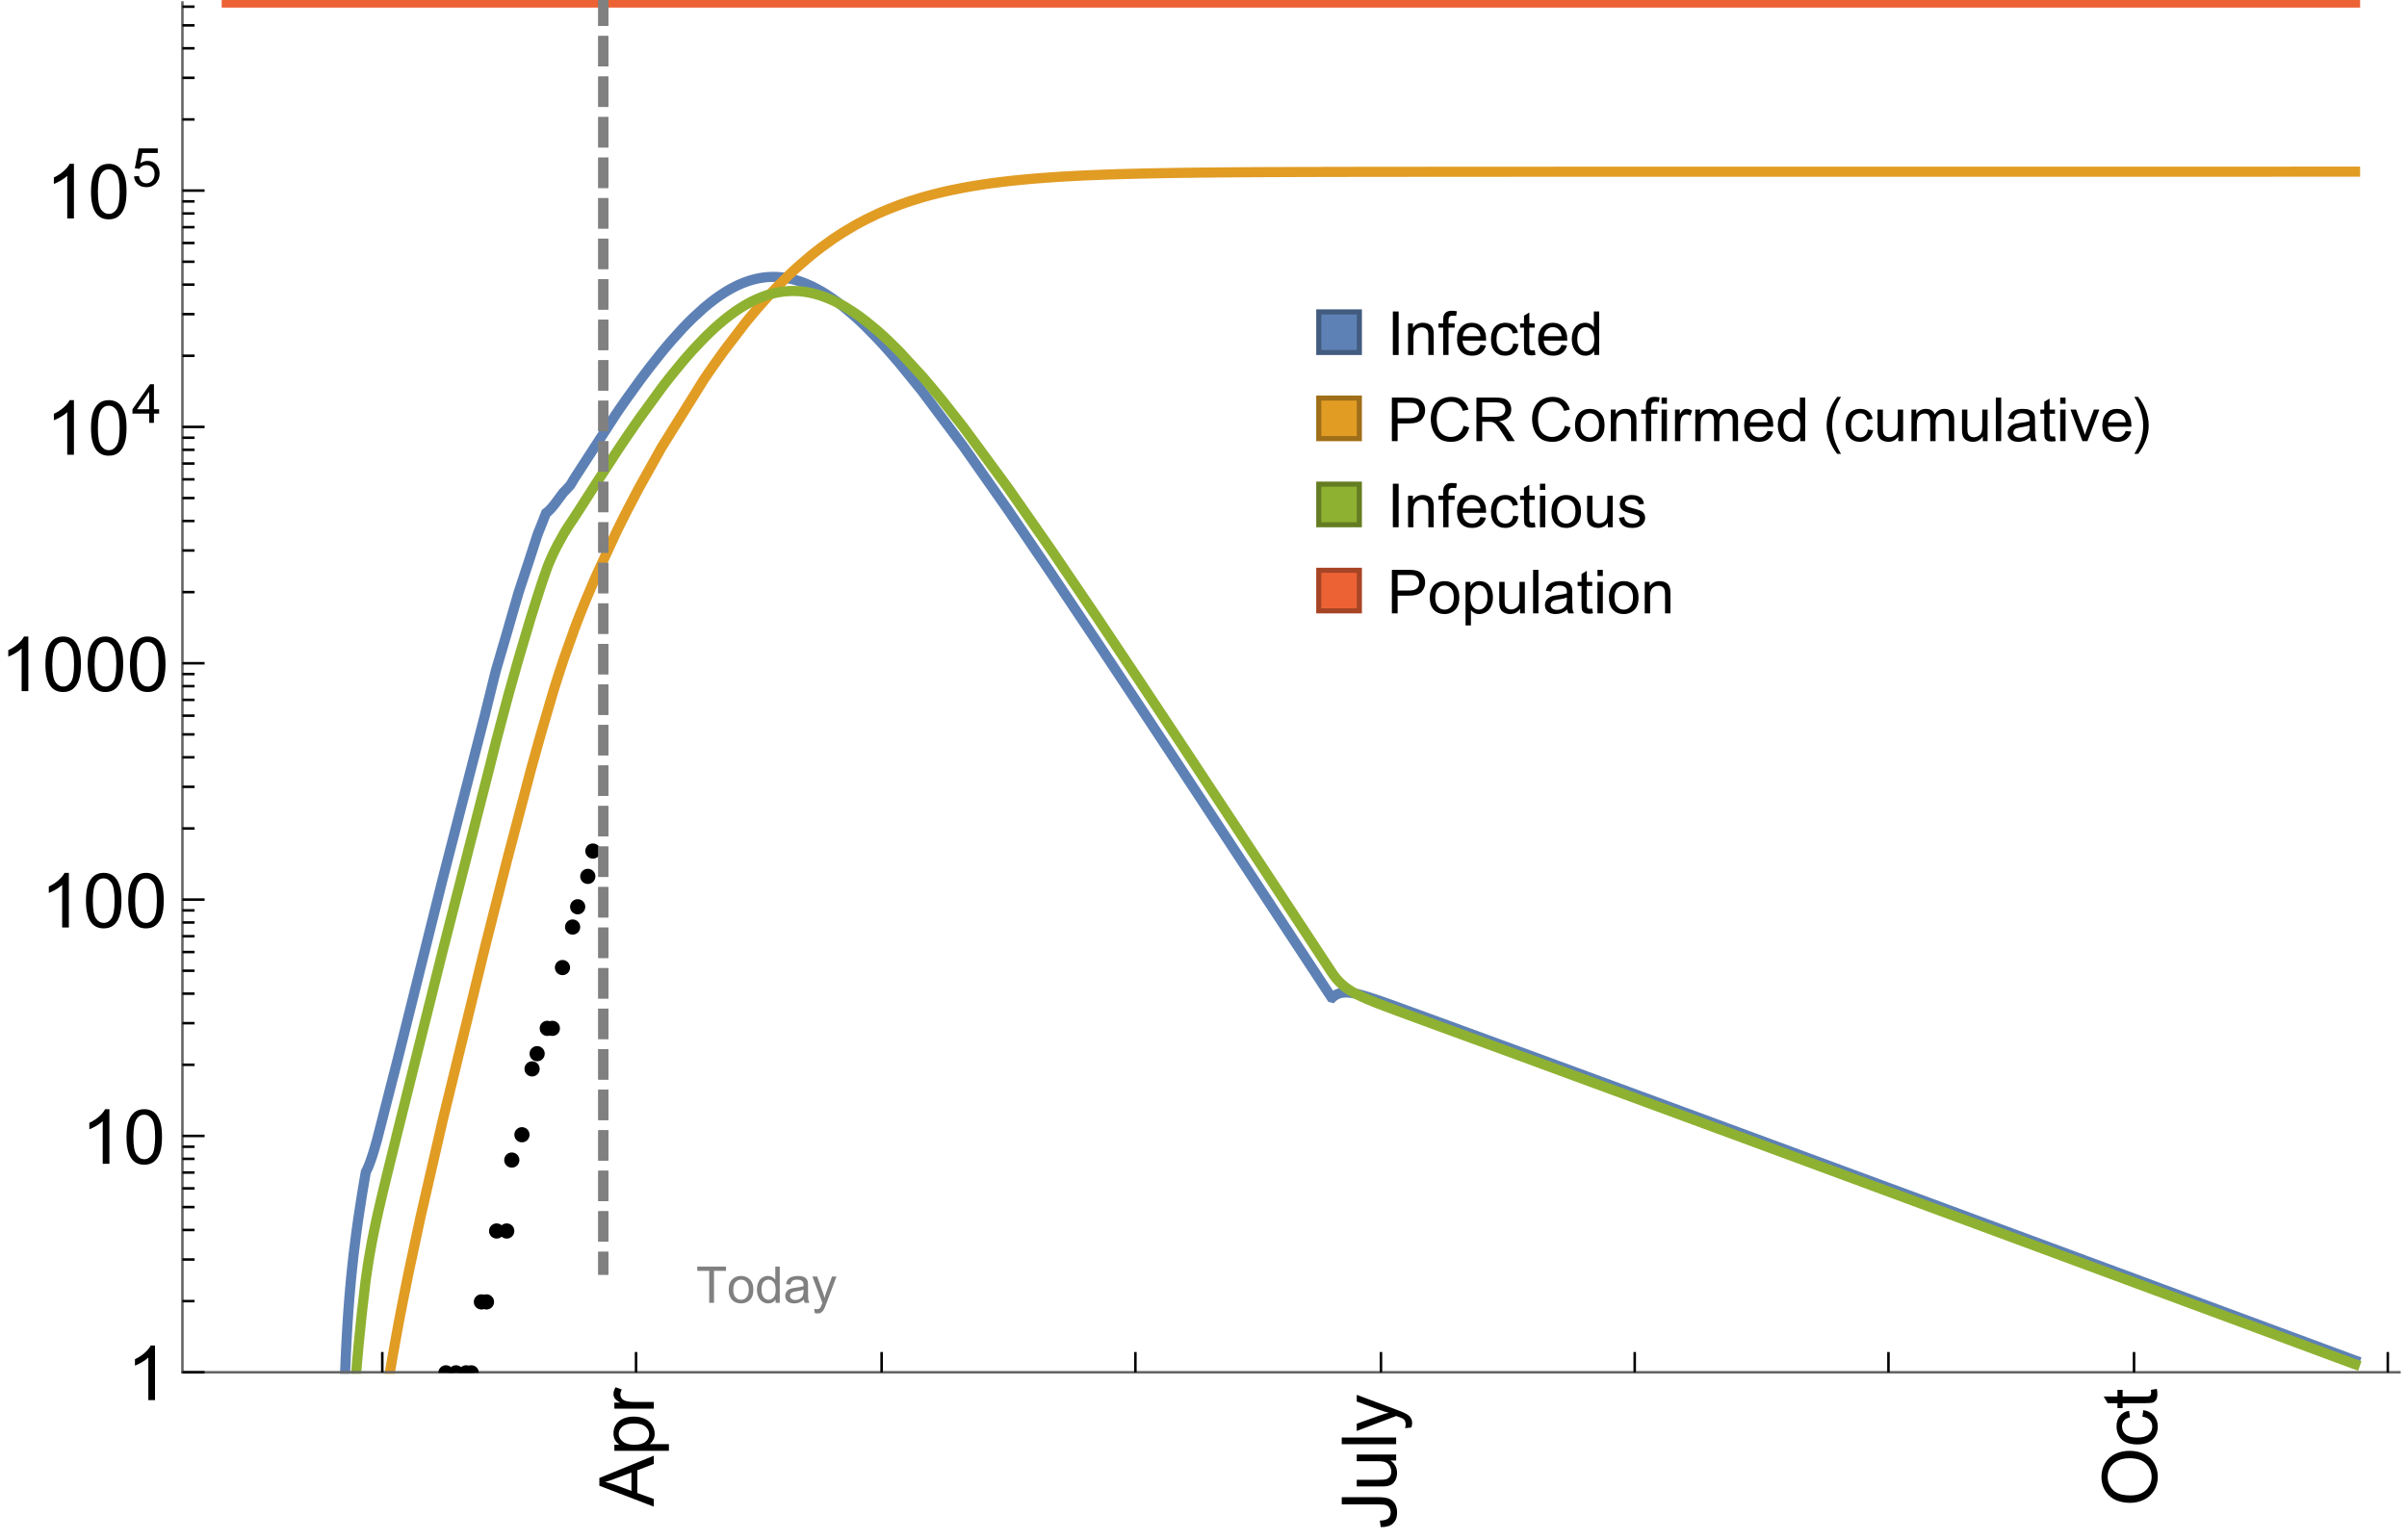 <?xml version="1.0" encoding="UTF-8"?>
<svg xmlns="http://www.w3.org/2000/svg" xmlns:xlink="http://www.w3.org/1999/xlink" width="475pt" height="304pt" viewBox="0 0 475 304" version="1.1">
<defs>
<g>
<symbol overflow="visible" id="glyph0-0">
<path style="stroke:none;" d=""/>
</symbol>
<symbol overflow="visible" id="glyph0-1">
<path style="stroke:none;" d="M 1.117 0 L 1.117 -8.59 L 2.258 -8.59 L 2.258 0 Z M 1.117 0 "/>
</symbol>
<symbol overflow="visible" id="glyph0-2">
<path style="stroke:none;" d="M 0.789 0 L 0.789 -6.223 L 1.742 -6.223 L 1.742 -5.336 C 2.199 -6.02 2.859 -6.363 3.719 -6.363 C 4.094 -6.363 4.441 -6.297 4.754 -6.16 C 5.07 -6.027 5.305 -5.852 5.461 -5.633 C 5.617 -5.414 5.727 -5.152 5.789 -4.852 C 5.828 -4.656 5.848 -4.312 5.848 -3.828 L 5.848 0 L 4.793 0 L 4.793 -3.785 C 4.793 -4.215 4.75 -4.535 4.672 -4.75 C 4.59 -4.961 4.441 -5.133 4.234 -5.258 C 4.023 -5.387 3.781 -5.449 3.5 -5.449 C 3.051 -5.449 2.66 -5.305 2.336 -5.023 C 2.008 -4.738 1.844 -4.195 1.844 -3.398 L 1.844 0 Z M 0.789 0 "/>
</symbol>
<symbol overflow="visible" id="glyph0-3">
<path style="stroke:none;" d="M 1.043 0 L 1.043 -5.402 L 0.109 -5.402 L 0.109 -6.223 L 1.043 -6.223 L 1.043 -6.883 C 1.043 -7.301 1.078 -7.613 1.156 -7.816 C 1.258 -8.09 1.434 -8.312 1.691 -8.48 C 1.945 -8.652 2.305 -8.734 2.766 -8.734 C 3.062 -8.734 3.391 -8.703 3.75 -8.633 L 3.594 -7.711 C 3.375 -7.75 3.164 -7.77 2.969 -7.77 C 2.648 -7.77 2.422 -7.703 2.289 -7.562 C 2.156 -7.426 2.094 -7.172 2.094 -6.797 L 2.094 -6.223 L 3.305 -6.223 L 3.305 -5.402 L 2.094 -5.402 L 2.094 0 Z M 1.043 0 "/>
</symbol>
<symbol overflow="visible" id="glyph0-4">
<path style="stroke:none;" d="M 5.051 -2.004 L 6.141 -1.867 C 5.969 -1.23 5.648 -0.738 5.188 -0.387 C 4.723 -0.035 4.125 0.141 3.406 0.141 C 2.496 0.141 1.773 -0.141 1.238 -0.699 C 0.707 -1.262 0.438 -2.047 0.438 -3.059 C 0.438 -4.105 0.711 -4.918 1.25 -5.496 C 1.789 -6.074 2.484 -6.363 3.344 -6.363 C 4.176 -6.363 4.859 -6.078 5.383 -5.516 C 5.91 -4.949 6.176 -4.148 6.176 -3.125 C 6.176 -3.062 6.172 -2.969 6.172 -2.844 L 1.531 -2.844 C 1.57 -2.16 1.762 -1.633 2.109 -1.273 C 2.457 -0.91 2.891 -0.727 3.41 -0.727 C 3.797 -0.727 4.125 -0.828 4.398 -1.031 C 4.672 -1.234 4.891 -1.559 5.051 -2.004 Z M 1.586 -3.711 L 5.062 -3.711 C 5.016 -4.234 4.883 -4.625 4.664 -4.887 C 4.328 -5.293 3.891 -5.496 3.359 -5.496 C 2.875 -5.496 2.465 -5.336 2.137 -5.008 C 1.805 -4.684 1.625 -4.25 1.586 -3.711 Z M 1.586 -3.711 "/>
</symbol>
<symbol overflow="visible" id="glyph0-5">
<path style="stroke:none;" d="M 4.852 -2.281 L 5.891 -2.145 C 5.777 -1.43 5.484 -0.871 5.02 -0.465 C 4.551 -0.062 3.977 0.141 3.297 0.141 C 2.445 0.141 1.762 -0.137 1.246 -0.695 C 0.727 -1.25 0.469 -2.047 0.469 -3.086 C 0.469 -3.758 0.578 -4.348 0.805 -4.852 C 1.027 -5.355 1.363 -5.734 1.82 -5.984 C 2.273 -6.238 2.77 -6.363 3.305 -6.363 C 3.98 -6.363 4.531 -6.191 4.961 -5.852 C 5.391 -5.508 5.668 -5.023 5.789 -4.395 L 4.766 -4.234 C 4.668 -4.652 4.492 -4.969 4.246 -5.18 C 3.996 -5.391 3.695 -5.496 3.344 -5.496 C 2.812 -5.496 2.383 -5.305 2.051 -4.926 C 1.719 -4.543 1.555 -3.941 1.555 -3.117 C 1.555 -2.281 1.711 -1.672 2.031 -1.297 C 2.352 -0.918 2.773 -0.727 3.289 -0.727 C 3.703 -0.727 4.047 -0.852 4.324 -1.109 C 4.602 -1.363 4.777 -1.75 4.852 -2.281 Z M 4.852 -2.281 "/>
</symbol>
<symbol overflow="visible" id="glyph0-6">
<path style="stroke:none;" d="M 3.094 -0.945 L 3.246 -0.012 C 2.949 0.051 2.684 0.082 2.449 0.082 C 2.066 0.082 1.77 0.023 1.559 -0.102 C 1.348 -0.223 1.199 -0.379 1.113 -0.578 C 1.027 -0.773 0.984 -1.188 0.984 -1.82 L 0.984 -5.402 L 0.211 -5.402 L 0.211 -6.223 L 0.984 -6.223 L 0.984 -7.766 L 2.031 -8.398 L 2.031 -6.223 L 3.094 -6.223 L 3.094 -5.402 L 2.031 -5.402 L 2.031 -1.766 C 2.031 -1.465 2.051 -1.27 2.09 -1.184 C 2.125 -1.098 2.188 -1.031 2.27 -0.977 C 2.355 -0.926 2.477 -0.902 2.633 -0.902 C 2.75 -0.902 2.902 -0.914 3.094 -0.945 Z M 3.094 -0.945 "/>
</symbol>
<symbol overflow="visible" id="glyph0-7">
<path style="stroke:none;" d="M 4.828 0 L 4.828 -0.785 C 4.434 -0.168 3.852 0.141 3.086 0.141 C 2.59 0.141 2.137 0.004 1.719 -0.27 C 1.305 -0.543 0.98 -0.926 0.754 -1.414 C 0.523 -1.906 0.41 -2.469 0.41 -3.105 C 0.41 -3.727 0.516 -4.289 0.719 -4.797 C 0.926 -5.301 1.238 -5.688 1.652 -5.961 C 2.066 -6.23 2.531 -6.363 3.039 -6.363 C 3.414 -6.363 3.75 -6.285 4.043 -6.125 C 4.336 -5.969 4.574 -5.762 4.758 -5.508 L 4.758 -8.59 L 5.805 -8.59 L 5.805 0 Z M 1.492 -3.105 C 1.492 -2.309 1.664 -1.711 2 -1.32 C 2.336 -0.926 2.73 -0.727 3.188 -0.727 C 3.648 -0.727 4.039 -0.914 4.363 -1.293 C 4.684 -1.668 4.844 -2.242 4.844 -3.016 C 4.844 -3.867 4.68 -4.492 4.352 -4.891 C 4.023 -5.289 3.621 -5.492 3.141 -5.492 C 2.672 -5.492 2.281 -5.297 1.965 -4.914 C 1.652 -4.531 1.492 -3.93 1.492 -3.105 Z M 1.492 -3.105 "/>
</symbol>
<symbol overflow="visible" id="glyph0-8">
<path style="stroke:none;" d="M 0.926 0 L 0.926 -8.59 L 4.164 -8.59 C 4.734 -8.59 5.172 -8.562 5.473 -8.508 C 5.895 -8.438 6.25 -8.305 6.531 -8.105 C 6.816 -7.91 7.047 -7.633 7.223 -7.277 C 7.395 -6.922 7.484 -6.531 7.484 -6.105 C 7.484 -5.375 7.25 -4.758 6.785 -4.25 C 6.32 -3.746 5.48 -3.492 4.266 -3.492 L 2.062 -3.492 L 2.062 0 Z M 2.062 -4.508 L 4.281 -4.508 C 5.016 -4.508 5.539 -4.641 5.848 -4.914 C 6.156 -5.188 6.312 -5.574 6.312 -6.07 C 6.312 -6.43 6.219 -6.738 6.039 -6.992 C 5.855 -7.25 5.617 -7.418 5.32 -7.5 C 5.129 -7.551 4.773 -7.578 4.258 -7.578 L 2.062 -7.578 Z M 2.062 -4.508 "/>
</symbol>
<symbol overflow="visible" id="glyph0-9">
<path style="stroke:none;" d="M 7.055 -3.012 L 8.191 -2.727 C 7.953 -1.793 7.523 -1.078 6.906 -0.59 C 6.285 -0.098 5.531 0.148 4.633 0.148 C 3.707 0.148 2.957 -0.043 2.375 -0.418 C 1.797 -0.797 1.355 -1.344 1.051 -2.055 C 0.75 -2.77 0.598 -3.539 0.598 -4.359 C 0.598 -5.254 0.77 -6.035 1.109 -6.699 C 1.453 -7.367 1.938 -7.871 2.57 -8.219 C 3.199 -8.562 3.895 -8.734 4.652 -8.734 C 5.512 -8.734 6.234 -8.516 6.82 -8.078 C 7.406 -7.641 7.812 -7.027 8.047 -6.234 L 6.926 -5.969 C 6.727 -6.594 6.438 -7.051 6.059 -7.336 C 5.68 -7.621 5.203 -7.766 4.629 -7.766 C 3.969 -7.766 3.418 -7.605 2.973 -7.289 C 2.531 -6.973 2.219 -6.547 2.039 -6.016 C 1.859 -5.48 1.77 -4.93 1.77 -4.367 C 1.77 -3.637 1.875 -2.996 2.09 -2.453 C 2.301 -1.906 2.633 -1.5 3.082 -1.23 C 3.531 -0.961 4.016 -0.828 4.539 -0.828 C 5.176 -0.828 5.719 -1.008 6.156 -1.375 C 6.598 -1.742 6.898 -2.289 7.055 -3.012 Z M 7.055 -3.012 "/>
</symbol>
<symbol overflow="visible" id="glyph0-10">
<path style="stroke:none;" d="M 0.945 0 L 0.945 -8.59 L 4.75 -8.59 C 5.516 -8.59 6.102 -8.512 6.5 -8.359 C 6.898 -8.203 7.215 -7.93 7.453 -7.539 C 7.691 -7.148 7.812 -6.719 7.812 -6.246 C 7.812 -5.637 7.613 -5.125 7.219 -4.703 C 6.824 -4.285 6.215 -4.023 5.391 -3.906 C 5.691 -3.762 5.922 -3.621 6.078 -3.48 C 6.41 -3.176 6.723 -2.797 7.02 -2.336 L 8.516 0 L 7.086 0 L 5.945 -1.789 C 5.613 -2.305 5.344 -2.695 5.125 -2.969 C 4.91 -3.242 4.719 -3.438 4.551 -3.547 C 4.379 -3.656 4.207 -3.73 4.031 -3.773 C 3.902 -3.801 3.691 -3.812 3.398 -3.812 L 2.078 -3.812 L 2.078 0 Z M 2.078 -4.797 L 4.523 -4.797 C 5.043 -4.797 5.449 -4.852 5.742 -4.961 C 6.035 -5.066 6.258 -5.238 6.41 -5.477 C 6.562 -5.711 6.641 -5.969 6.641 -6.246 C 6.641 -6.652 6.492 -6.984 6.195 -7.25 C 5.902 -7.512 5.438 -7.641 4.797 -7.641 L 2.078 -7.641 Z M 2.078 -4.797 "/>
</symbol>
<symbol overflow="visible" id="glyph0-11">
<path style="stroke:none;" d="M 0.398 -3.109 C 0.398 -4.262 0.719 -5.117 1.359 -5.672 C 1.895 -6.133 2.547 -6.363 3.316 -6.363 C 4.172 -6.363 4.871 -6.082 5.414 -5.523 C 5.957 -4.961 6.227 -4.188 6.227 -3.199 C 6.227 -2.398 6.109 -1.77 5.867 -1.309 C 5.629 -0.852 5.277 -0.492 4.82 -0.242 C 4.359 0.012 3.859 0.141 3.316 0.141 C 2.445 0.141 1.742 -0.141 1.203 -0.695 C 0.668 -1.254 0.398 -2.062 0.398 -3.109 Z M 1.484 -3.109 C 1.484 -2.312 1.656 -1.719 2.004 -1.32 C 2.352 -0.926 2.789 -0.727 3.316 -0.727 C 3.84 -0.727 4.273 -0.926 4.625 -1.324 C 4.973 -1.723 5.145 -2.328 5.145 -3.148 C 5.145 -3.918 4.969 -4.5 4.621 -4.895 C 4.27 -5.293 3.836 -5.492 3.316 -5.492 C 2.789 -5.492 2.352 -5.293 2.004 -4.898 C 1.656 -4.504 1.484 -3.906 1.484 -3.109 Z M 1.484 -3.109 "/>
</symbol>
<symbol overflow="visible" id="glyph0-12">
<path style="stroke:none;" d="M 0.797 -7.375 L 0.797 -8.59 L 1.852 -8.59 L 1.852 -7.375 Z M 0.797 0 L 0.797 -6.223 L 1.852 -6.223 L 1.852 0 Z M 0.797 0 "/>
</symbol>
<symbol overflow="visible" id="glyph0-13">
<path style="stroke:none;" d="M 0.781 0 L 0.781 -6.223 L 1.727 -6.223 L 1.727 -5.281 C 1.969 -5.723 2.195 -6.012 2.398 -6.152 C 2.605 -6.293 2.828 -6.363 3.078 -6.363 C 3.434 -6.363 3.793 -6.25 4.16 -6.023 L 3.797 -5.047 C 3.539 -5.199 3.281 -5.273 3.023 -5.273 C 2.793 -5.273 2.586 -5.203 2.402 -5.066 C 2.219 -4.926 2.086 -4.734 2.008 -4.488 C 1.891 -4.113 1.836 -3.703 1.836 -3.258 L 1.836 0 Z M 0.781 0 "/>
</symbol>
<symbol overflow="visible" id="glyph0-14">
<path style="stroke:none;" d="M 0.789 0 L 0.789 -6.223 L 1.734 -6.223 L 1.734 -5.352 C 1.93 -5.656 2.188 -5.898 2.516 -6.086 C 2.84 -6.27 3.207 -6.363 3.621 -6.363 C 4.082 -6.363 4.461 -6.266 4.754 -6.078 C 5.051 -5.887 5.258 -5.617 5.379 -5.273 C 5.871 -6 6.512 -6.363 7.301 -6.363 C 7.918 -6.363 8.391 -6.191 8.727 -5.852 C 9.059 -5.508 9.223 -4.984 9.223 -4.273 L 9.223 0 L 8.172 0 L 8.172 -3.922 C 8.172 -4.344 8.141 -4.645 8.07 -4.832 C 8.004 -5.016 7.879 -5.164 7.699 -5.281 C 7.52 -5.395 7.309 -5.449 7.066 -5.449 C 6.629 -5.449 6.266 -5.305 5.977 -5.012 C 5.688 -4.723 5.543 -4.258 5.543 -3.617 L 5.543 0 L 4.488 0 L 4.488 -4.043 C 4.488 -4.512 4.402 -4.863 4.23 -5.098 C 4.059 -5.332 3.777 -5.449 3.387 -5.449 C 3.09 -5.449 2.816 -5.371 2.562 -5.215 C 2.312 -5.059 2.129 -4.828 2.016 -4.531 C 1.902 -4.23 1.844 -3.797 1.844 -3.227 L 1.844 0 Z M 0.789 0 "/>
</symbol>
<symbol overflow="visible" id="glyph0-15">
<path style="stroke:none;" d="M 4.867 0 L 4.867 -0.914 C 4.383 -0.211 3.727 0.141 2.895 0.141 C 2.527 0.141 2.184 0.07 1.867 -0.07 C 1.547 -0.211 1.312 -0.387 1.156 -0.602 C 1.004 -0.812 0.895 -1.074 0.832 -1.383 C 0.789 -1.59 0.766 -1.918 0.766 -2.367 L 0.766 -6.223 L 1.82 -6.223 L 1.82 -2.773 C 1.82 -2.223 1.844 -1.852 1.887 -1.656 C 1.953 -1.379 2.094 -1.164 2.309 -1.004 C 2.523 -0.848 2.789 -0.766 3.105 -0.766 C 3.422 -0.766 3.719 -0.848 3.996 -1.012 C 4.273 -1.172 4.469 -1.395 4.586 -1.672 C 4.699 -1.953 4.758 -2.359 4.758 -2.891 L 4.758 -6.223 L 5.812 -6.223 L 5.812 0 Z M 4.867 0 "/>
</symbol>
<symbol overflow="visible" id="glyph0-16">
<path style="stroke:none;" d="M 0.766 0 L 0.766 -8.59 L 1.82 -8.59 L 1.82 0 Z M 0.766 0 "/>
</symbol>
<symbol overflow="visible" id="glyph0-17">
<path style="stroke:none;" d="M 4.852 -0.766 C 4.461 -0.434 4.086 -0.203 3.723 -0.062 C 3.363 0.074 2.977 0.141 2.562 0.141 C 1.879 0.141 1.352 -0.027 0.984 -0.359 C 0.617 -0.695 0.434 -1.121 0.434 -1.641 C 0.434 -1.945 0.504 -2.223 0.641 -2.477 C 0.781 -2.727 0.961 -2.93 1.188 -3.082 C 1.41 -3.234 1.664 -3.352 1.945 -3.43 C 2.152 -3.484 2.465 -3.535 2.883 -3.586 C 3.734 -3.688 4.359 -3.809 4.766 -3.949 C 4.77 -4.094 4.77 -4.188 4.77 -4.227 C 4.77 -4.656 4.672 -4.957 4.469 -5.133 C 4.199 -5.371 3.801 -5.492 3.27 -5.492 C 2.773 -5.492 2.406 -5.402 2.172 -5.23 C 1.934 -5.055 1.758 -4.75 1.648 -4.305 L 0.617 -4.445 C 0.711 -4.887 0.863 -5.246 1.078 -5.516 C 1.293 -5.789 1.602 -5.996 2.008 -6.145 C 2.414 -6.289 2.887 -6.363 3.422 -6.363 C 3.953 -6.363 4.383 -6.301 4.719 -6.176 C 5.051 -6.051 5.293 -5.895 5.449 -5.703 C 5.605 -5.516 5.715 -5.273 5.777 -4.984 C 5.812 -4.805 5.828 -4.484 5.828 -4.016 L 5.828 -2.609 C 5.828 -1.629 5.852 -1.008 5.898 -0.746 C 5.941 -0.488 6.031 -0.238 6.164 0 L 5.062 0 C 4.953 -0.219 4.883 -0.477 4.852 -0.766 Z M 4.766 -3.125 C 4.383 -2.969 3.805 -2.836 3.039 -2.727 C 2.605 -2.664 2.301 -2.594 2.121 -2.516 C 1.941 -2.438 1.805 -2.32 1.703 -2.172 C 1.605 -2.02 1.559 -1.852 1.559 -1.672 C 1.559 -1.391 1.664 -1.156 1.879 -0.969 C 2.09 -0.781 2.402 -0.688 2.812 -0.688 C 3.219 -0.688 3.578 -0.773 3.898 -0.953 C 4.215 -1.129 4.445 -1.375 4.594 -1.68 C 4.707 -1.918 4.766 -2.273 4.766 -2.734 Z M 4.766 -3.125 "/>
</symbol>
<symbol overflow="visible" id="glyph0-18">
<path style="stroke:none;" d="M 2.52 0 L 0.152 -6.223 L 1.266 -6.223 L 2.602 -2.496 C 2.746 -2.094 2.879 -1.676 3 -1.242 C 3.094 -1.57 3.227 -1.965 3.391 -2.426 L 4.773 -6.223 L 5.859 -6.223 L 3.504 0 Z M 2.52 0 "/>
</symbol>
<symbol overflow="visible" id="glyph0-19">
<path style="stroke:none;" d="M 0.367 -1.859 L 1.414 -2.023 C 1.473 -1.605 1.633 -1.281 1.902 -1.062 C 2.168 -0.84 2.543 -0.727 3.023 -0.727 C 3.508 -0.727 3.867 -0.824 4.102 -1.023 C 4.336 -1.219 4.453 -1.453 4.453 -1.719 C 4.453 -1.957 4.352 -2.141 4.141 -2.281 C 3.996 -2.375 3.641 -2.492 3.062 -2.637 C 2.289 -2.832 1.754 -3 1.457 -3.145 C 1.156 -3.285 0.93 -3.484 0.777 -3.734 C 0.621 -3.988 0.547 -4.266 0.547 -4.57 C 0.547 -4.848 0.609 -5.105 0.734 -5.34 C 0.863 -5.578 1.035 -5.773 1.254 -5.93 C 1.418 -6.051 1.641 -6.152 1.926 -6.238 C 2.207 -6.32 2.512 -6.363 2.836 -6.363 C 3.324 -6.363 3.754 -6.293 4.121 -6.152 C 4.492 -6.012 4.766 -5.82 4.938 -5.582 C 5.113 -5.34 5.234 -5.02 5.305 -4.617 L 4.273 -4.477 C 4.227 -4.797 4.09 -5.047 3.863 -5.227 C 3.641 -5.406 3.32 -5.496 2.914 -5.496 C 2.43 -5.496 2.082 -5.414 1.875 -5.258 C 1.668 -5.098 1.562 -4.906 1.562 -4.695 C 1.562 -4.559 1.609 -4.434 1.695 -4.324 C 1.781 -4.211 1.914 -4.117 2.098 -4.043 C 2.203 -4.004 2.516 -3.914 3.031 -3.773 C 3.777 -3.574 4.297 -3.41 4.59 -3.285 C 4.887 -3.156 5.117 -2.973 5.285 -2.73 C 5.453 -2.488 5.539 -2.188 5.539 -1.828 C 5.539 -1.477 5.434 -1.145 5.23 -0.836 C 5.023 -0.523 4.727 -0.285 4.344 -0.113 C 3.957 0.055 3.516 0.141 3.031 0.141 C 2.223 0.141 1.605 -0.027 1.18 -0.363 C 0.758 -0.699 0.484 -1.195 0.367 -1.859 Z M 0.367 -1.859 "/>
</symbol>
<symbol overflow="visible" id="glyph0-20">
<path style="stroke:none;" d="M 0.789 2.383 L 0.789 -6.223 L 1.75 -6.223 L 1.75 -5.414 C 1.977 -5.73 2.234 -5.969 2.52 -6.125 C 2.805 -6.285 3.148 -6.363 3.555 -6.363 C 4.086 -6.363 4.555 -6.227 4.961 -5.953 C 5.367 -5.68 5.676 -5.293 5.883 -4.797 C 6.09 -4.297 6.195 -3.75 6.195 -3.156 C 6.195 -2.52 6.078 -1.949 5.852 -1.438 C 5.621 -0.93 5.289 -0.539 4.855 -0.266 C 4.418 0.004 3.961 0.141 3.48 0.141 C 3.129 0.141 2.812 0.066 2.535 -0.082 C 2.254 -0.23 2.023 -0.418 1.844 -0.645 L 1.844 2.383 Z M 1.746 -3.078 C 1.746 -2.277 1.906 -1.684 2.234 -1.301 C 2.559 -0.918 2.949 -0.727 3.41 -0.727 C 3.879 -0.727 4.281 -0.926 4.613 -1.32 C 4.949 -1.719 5.117 -2.332 5.117 -3.164 C 5.117 -3.957 4.953 -4.551 4.625 -4.945 C 4.301 -5.34 3.91 -5.539 3.457 -5.539 C 3.008 -5.539 2.609 -5.328 2.266 -4.906 C 1.918 -4.488 1.746 -3.875 1.746 -3.078 Z M 1.746 -3.078 "/>
</symbol>
<symbol overflow="visible" id="glyph1-0">
<path style="stroke:none;" d=""/>
</symbol>
<symbol overflow="visible" id="glyph1-1">
<path style="stroke:none;" d="M 3.562 2.52 L 2.805 2.52 C 2.492 2.121 2.211 1.699 1.953 1.258 C 1.699 0.812 1.477 0.352 1.297 -0.125 C 1.113 -0.602 0.969 -1.086 0.871 -1.586 C 0.77 -2.086 0.719 -2.594 0.719 -3.105 C 0.719 -3.625 0.773 -4.133 0.875 -4.633 C 0.977 -5.129 1.117 -5.617 1.301 -6.086 C 1.484 -6.559 1.703 -7.02 1.961 -7.461 C 2.215 -7.906 2.5 -8.328 2.805 -8.734 L 3.562 -8.734 C 3.285 -8.281 3.039 -7.836 2.82 -7.398 C 2.602 -6.957 2.414 -6.512 2.266 -6.055 C 2.117 -5.602 2.008 -5.133 1.93 -4.648 C 1.852 -4.168 1.812 -3.656 1.812 -3.117 C 1.812 -2.617 1.852 -2.121 1.938 -1.629 C 2.02 -1.137 2.141 -0.652 2.289 -0.18 C 2.441 0.297 2.625 0.758 2.844 1.211 C 3.059 1.66 3.297 2.098 3.562 2.52 Z M 3.562 2.52 "/>
</symbol>
<symbol overflow="visible" id="glyph1-2">
<path style="stroke:none;" d="M 3.273 -3.105 C 3.273 -2.59 3.227 -2.082 3.125 -1.586 C 3.023 -1.086 2.879 -0.602 2.695 -0.129 C 2.512 0.344 2.293 0.801 2.035 1.246 C 1.781 1.688 1.5 2.113 1.188 2.52 L 0.434 2.52 C 0.707 2.074 0.953 1.633 1.172 1.188 C 1.391 0.746 1.574 0.297 1.723 -0.156 C 1.871 -0.613 1.984 -1.086 2.066 -1.57 C 2.145 -2.055 2.188 -2.562 2.188 -3.094 C 2.188 -3.594 2.145 -4.09 2.059 -4.582 C 1.977 -5.074 1.859 -5.559 1.703 -6.031 C 1.551 -6.508 1.367 -6.969 1.152 -7.422 C 0.934 -7.875 0.695 -8.312 0.434 -8.734 L 1.188 -8.734 C 1.5 -8.336 1.789 -7.918 2.047 -7.473 C 2.305 -7.031 2.523 -6.57 2.703 -6.09 C 2.887 -5.613 3.027 -5.121 3.125 -4.621 C 3.227 -4.117 3.273 -3.613 3.273 -3.105 Z M 3.273 -3.105 "/>
</symbol>
<symbol overflow="visible" id="glyph2-0">
<path style="stroke:none;" d=""/>
</symbol>
<symbol overflow="visible" id="glyph2-1">
<path style="stroke:none;" d="M 0 0.023 L -10.738 -4.102 L -10.738 -5.633 L 0 -10.027 L 0 -8.406 L -3.25 -7.156 L -3.25 -2.664 L 0 -1.488 Z M -4.41 -3.078 L -4.41 -6.715 L -7.383 -5.598 C -8.285 -5.254 -9.027 -5 -9.609 -4.836 C -8.922 -4.699 -8.238 -4.504 -7.559 -4.254 Z M -4.41 -3.078 "/>
</symbol>
<symbol overflow="visible" id="glyph2-2">
<path style="stroke:none;" d="M 2.98 -0.988 L -7.777 -0.988 L -7.777 -2.191 L -6.766 -2.191 C -7.164 -2.473 -7.461 -2.793 -7.656 -3.148 C -7.855 -3.504 -7.953 -3.938 -7.953 -4.445 C -7.953 -5.109 -7.781 -5.695 -7.441 -6.203 C -7.102 -6.711 -6.617 -7.094 -5.996 -7.352 C -5.371 -7.613 -4.691 -7.742 -3.949 -7.742 C -3.152 -7.742 -2.434 -7.598 -1.797 -7.312 C -1.16 -7.027 -0.672 -6.613 -0.332 -6.066 C 0.008 -5.523 0.176 -4.953 0.176 -4.352 C 0.176 -3.91 0.082 -3.516 -0.102 -3.168 C -0.289 -2.82 -0.523 -2.531 -0.805 -2.309 L 2.98 -2.309 Z M -3.844 -2.184 C -2.844 -2.184 -2.105 -2.387 -1.625 -2.789 C -1.148 -3.195 -0.906 -3.688 -0.906 -4.262 C -0.906 -4.848 -1.156 -5.352 -1.652 -5.77 C -2.148 -6.188 -2.914 -6.395 -3.953 -6.395 C -4.945 -6.395 -5.688 -6.191 -6.18 -5.781 C -6.676 -5.375 -6.922 -4.887 -6.922 -4.32 C -6.922 -3.758 -6.66 -3.262 -6.133 -2.832 C -5.609 -2.398 -4.848 -2.184 -3.844 -2.184 Z M -3.844 -2.184 "/>
</symbol>
<symbol overflow="visible" id="glyph2-3">
<path style="stroke:none;" d="M 0 -0.973 L -7.777 -0.973 L -7.777 -2.16 L -6.598 -2.16 C -7.148 -2.465 -7.516 -2.742 -7.691 -3 C -7.867 -3.258 -7.953 -3.539 -7.953 -3.844 C -7.953 -4.289 -7.812 -4.742 -7.531 -5.199 L -6.305 -4.746 C -6.496 -4.422 -6.594 -4.102 -6.594 -3.781 C -6.594 -3.492 -6.504 -3.234 -6.332 -3.004 C -6.16 -2.773 -5.918 -2.609 -5.609 -2.512 C -5.141 -2.367 -4.629 -2.293 -4.07 -2.293 L 0 -2.293 Z M 0 -0.973 "/>
</symbol>
<symbol overflow="visible" id="glyph2-4">
<path style="stroke:none;" d="M -3.047 -0.434 L -3.223 -1.715 C -2.402 -1.75 -1.84 -1.902 -1.539 -2.176 C -1.234 -2.449 -1.082 -2.828 -1.082 -3.312 C -1.082 -3.668 -1.164 -3.977 -1.328 -4.234 C -1.492 -4.492 -1.715 -4.672 -1.996 -4.77 C -2.277 -4.867 -2.723 -4.914 -3.34 -4.914 L -10.738 -4.914 L -10.738 -6.336 L -3.422 -6.336 C -2.523 -6.336 -1.824 -6.227 -1.332 -6.008 C -0.84 -5.793 -0.465 -5.449 -0.203 -4.977 C 0.055 -4.504 0.184 -3.953 0.184 -3.316 C 0.184 -2.375 -0.086 -1.652 -0.629 -1.152 C -1.172 -0.652 -1.977 -0.414 -3.047 -0.434 Z M -3.047 -0.434 "/>
</symbol>
<symbol overflow="visible" id="glyph2-5">
<path style="stroke:none;" d="M 0 -6.086 L -1.141 -6.086 C -0.262 -5.48 0.176 -4.656 0.176 -3.617 C 0.176 -3.16 0.09 -2.73 -0.086 -2.332 C -0.262 -1.934 -0.484 -1.641 -0.75 -1.445 C -1.016 -1.254 -1.344 -1.117 -1.727 -1.039 C -1.988 -0.984 -2.398 -0.961 -2.961 -0.961 L -7.777 -0.961 L -7.777 -2.277 L -3.465 -2.277 C -2.777 -2.277 -2.312 -2.305 -2.074 -2.359 C -1.727 -2.441 -1.453 -2.617 -1.258 -2.887 C -1.059 -3.156 -0.961 -3.484 -0.961 -3.883 C -0.961 -4.277 -1.062 -4.648 -1.262 -4.996 C -1.465 -5.344 -1.742 -5.586 -2.09 -5.73 C -2.441 -5.875 -2.945 -5.945 -3.609 -5.945 L -7.777 -5.949 L -7.777 -7.266 L 0 -7.266 Z M 0 -6.086 "/>
</symbol>
<symbol overflow="visible" id="glyph2-6">
<path style="stroke:none;" d="M 0 -0.961 L -10.738 -0.961 L -10.738 -2.277 L 0 -2.277 Z M 0 -0.961 "/>
</symbol>
<symbol overflow="visible" id="glyph2-7">
<path style="stroke:none;" d="M 2.996 -0.93 L 1.758 -0.785 C 1.836 -1.07 1.875 -1.324 1.875 -1.539 C 1.875 -1.832 1.828 -2.066 1.73 -2.242 C 1.633 -2.418 1.496 -2.562 1.32 -2.672 C 1.188 -2.758 0.859 -2.891 0.336 -3.078 C 0.262 -3.102 0.156 -3.141 0.016 -3.195 L -7.777 -0.242 L -7.777 -1.664 L -3.273 -3.281 C -2.703 -3.492 -2.102 -3.68 -1.473 -3.844 C -2.078 -3.996 -2.668 -4.176 -3.246 -4.387 L -7.777 -6.051 L -7.777 -7.367 L 0.133 -4.41 C 0.988 -4.094 1.574 -3.844 1.898 -3.668 C 2.332 -3.434 2.648 -3.168 2.852 -2.863 C 3.055 -2.562 3.156 -2.199 3.156 -1.781 C 3.156 -1.527 3.102 -1.242 2.996 -0.93 Z M 2.996 -0.93 "/>
</symbol>
<symbol overflow="visible" id="glyph2-8">
<path style="stroke:none;" d="M -5.23 -0.727 C -7.012 -0.727 -8.406 -1.203 -9.414 -2.16 C -10.422 -3.117 -10.93 -4.352 -10.93 -5.867 C -10.93 -6.859 -10.691 -7.75 -10.219 -8.547 C -9.742 -9.344 -9.082 -9.949 -8.234 -10.367 C -7.387 -10.785 -6.43 -10.992 -5.355 -10.992 C -4.266 -10.992 -3.289 -10.773 -2.43 -10.336 C -1.57 -9.895 -0.922 -9.273 -0.48 -8.469 C -0.039 -7.66 0.184 -6.793 0.184 -5.859 C 0.184 -4.848 -0.062 -3.945 -0.551 -3.148 C -1.039 -2.352 -1.703 -1.75 -2.547 -1.34 C -3.395 -0.93 -4.289 -0.727 -5.23 -0.727 Z M -5.207 -2.191 C -3.914 -2.191 -2.895 -2.539 -2.148 -3.234 C -1.406 -3.93 -1.031 -4.801 -1.031 -5.852 C -1.031 -6.922 -1.41 -7.801 -2.16 -8.492 C -2.914 -9.184 -3.98 -9.527 -5.359 -9.527 C -6.234 -9.527 -7 -9.383 -7.648 -9.086 C -8.301 -8.789 -8.809 -8.359 -9.168 -7.789 C -9.527 -7.219 -9.703 -6.582 -9.703 -5.875 C -9.703 -4.867 -9.359 -4.004 -8.668 -3.277 C -7.977 -2.551 -6.824 -2.191 -5.207 -2.191 Z M -5.207 -2.191 "/>
</symbol>
<symbol overflow="visible" id="glyph2-9">
<path style="stroke:none;" d="M -2.848 -6.062 L -2.68 -7.359 C -1.785 -7.219 -1.086 -6.855 -0.582 -6.273 C -0.078 -5.691 0.176 -4.973 0.176 -4.125 C 0.176 -3.059 -0.172 -2.203 -0.867 -1.555 C -1.562 -0.91 -2.562 -0.586 -3.859 -0.586 C -4.699 -0.586 -5.434 -0.727 -6.062 -1.004 C -6.695 -1.281 -7.168 -1.707 -7.48 -2.273 C -7.797 -2.844 -7.953 -3.461 -7.953 -4.133 C -7.953 -4.977 -7.742 -5.668 -7.312 -6.203 C -6.887 -6.742 -6.281 -7.086 -5.492 -7.234 L -5.297 -5.953 C -5.82 -5.832 -6.211 -5.617 -6.477 -5.305 C -6.738 -4.996 -6.871 -4.621 -6.871 -4.184 C -6.871 -3.52 -6.633 -2.98 -6.156 -2.562 C -5.68 -2.148 -4.926 -1.941 -3.898 -1.941 C -2.852 -1.941 -2.094 -2.141 -1.617 -2.543 C -1.145 -2.941 -0.906 -3.465 -0.906 -4.109 C -0.906 -4.625 -1.066 -5.059 -1.383 -5.406 C -1.699 -5.754 -2.191 -5.973 -2.848 -6.062 Z M -2.848 -6.062 "/>
</symbol>
<symbol overflow="visible" id="glyph2-10">
<path style="stroke:none;" d="M -1.18 -3.867 L -0.016 -4.059 C 0.062 -3.688 0.102 -3.355 0.102 -3.062 C 0.102 -2.582 0.027 -2.211 -0.125 -1.949 C -0.277 -1.684 -0.477 -1.5 -0.723 -1.391 C -0.969 -1.285 -1.488 -1.23 -2.277 -1.23 L -6.754 -1.23 L -6.754 -0.266 L -7.777 -0.266 L -7.777 -1.23 L -9.703 -1.23 L -10.496 -2.543 L -7.777 -2.543 L -7.777 -3.867 L -6.754 -3.867 L -6.754 -2.543 L -2.203 -2.543 C -1.828 -2.543 -1.586 -2.566 -1.48 -2.609 C -1.371 -2.656 -1.285 -2.734 -1.223 -2.84 C -1.16 -2.945 -1.129 -3.094 -1.129 -3.289 C -1.129 -3.434 -1.145 -3.629 -1.18 -3.867 Z M -1.18 -3.867 "/>
</symbol>
<symbol overflow="visible" id="glyph3-0">
<path style="stroke:none;" d=""/>
</symbol>
<symbol overflow="visible" id="glyph3-1">
<path style="stroke:none;" d="M 5.59 0 L 4.27 0 L 4.27 -8.402 C 3.953 -8.098 3.535 -7.797 3.02 -7.492 C 2.504 -7.191 2.043 -6.961 1.633 -6.812 L 1.633 -8.086 C 2.371 -8.434 3.016 -8.852 3.566 -9.344 C 4.117 -9.84 4.508 -10.316 4.738 -10.781 L 5.59 -10.781 Z M 5.59 0 "/>
</symbol>
<symbol overflow="visible" id="glyph3-2">
<path style="stroke:none;" d="M 0.621 -5.297 C 0.621 -6.566 0.754 -7.586 1.016 -8.359 C 1.277 -9.133 1.664 -9.73 2.18 -10.152 C 2.695 -10.57 3.344 -10.781 4.125 -10.781 C 4.699 -10.781 5.203 -10.664 5.641 -10.434 C 6.074 -10.203 6.434 -9.867 6.715 -9.43 C 7 -8.992 7.223 -8.461 7.383 -7.832 C 7.543 -7.207 7.625 -6.359 7.625 -5.297 C 7.625 -4.035 7.496 -3.02 7.234 -2.246 C 6.977 -1.473 6.59 -0.871 6.074 -0.449 C 5.559 -0.027 4.91 0.184 4.125 0.184 C 3.09 0.184 2.273 -0.188 1.684 -0.93 C 0.977 -1.824 0.621 -3.277 0.621 -5.297 Z M 1.977 -5.297 C 1.977 -3.531 2.184 -2.359 2.598 -1.777 C 3.008 -1.191 3.52 -0.902 4.125 -0.902 C 4.73 -0.902 5.238 -1.195 5.652 -1.781 C 6.062 -2.367 6.27 -3.539 6.27 -5.297 C 6.27 -7.062 6.062 -8.238 5.652 -8.82 C 5.238 -9.398 4.723 -9.691 4.109 -9.691 C 3.504 -9.691 3.02 -9.434 2.66 -8.922 C 2.203 -8.266 1.977 -7.059 1.977 -5.297 Z M 1.977 -5.297 "/>
</symbol>
<symbol overflow="visible" id="glyph4-0">
<path style="stroke:none;" d=""/>
</symbol>
<symbol overflow="visible" id="glyph4-1">
<path style="stroke:none;" d="M 3.441 0 L 3.441 -1.824 L 0.137 -1.824 L 0.137 -2.684 L 3.613 -7.625 L 4.379 -7.625 L 4.379 -2.684 L 5.406 -2.684 L 5.406 -1.824 L 4.379 -1.824 L 4.379 0 Z M 3.441 -2.684 L 3.441 -6.121 L 1.055 -2.684 Z M 3.441 -2.684 "/>
</symbol>
<symbol overflow="visible" id="glyph4-2">
<path style="stroke:none;" d="M 0.441 -1.996 L 1.426 -2.078 C 1.496 -1.602 1.668 -1.242 1.934 -1 C 2.199 -0.758 2.516 -0.641 2.891 -0.641 C 3.34 -0.641 3.723 -0.809 4.035 -1.148 C 4.348 -1.488 4.504 -1.941 4.504 -2.5 C 4.504 -3.035 4.352 -3.457 4.055 -3.766 C 3.754 -4.074 3.359 -4.227 2.875 -4.227 C 2.574 -4.227 2.301 -4.16 2.059 -4.023 C 1.816 -3.887 1.625 -3.707 1.488 -3.488 L 0.609 -3.605 L 1.348 -7.52 L 5.137 -7.52 L 5.137 -6.625 L 2.094 -6.625 L 1.684 -4.574 C 2.141 -4.895 2.621 -5.055 3.125 -5.055 C 3.789 -5.055 4.352 -4.824 4.809 -4.363 C 5.266 -3.902 5.496 -3.309 5.496 -2.586 C 5.496 -1.895 5.297 -1.297 4.895 -0.797 C 4.406 -0.18 3.738 0.129 2.891 0.129 C 2.199 0.129 1.633 -0.062 1.195 -0.453 C 0.754 -0.84 0.504 -1.355 0.441 -1.996 Z M 0.441 -1.996 "/>
</symbol>
<symbol overflow="visible" id="glyph5-0">
<path style="stroke:none;" d=""/>
</symbol>
<symbol overflow="visible" id="glyph5-1">
<path style="stroke:none;" d="M 2.594 0 L 2.594 -6.312 L 0.234 -6.312 L 0.234 -7.156 L 5.906 -7.156 L 5.906 -6.312 L 3.539 -6.312 L 3.539 0 Z M 2.594 0 "/>
</symbol>
<symbol overflow="visible" id="glyph5-2">
<path style="stroke:none;" d="M 0.332 -2.594 C 0.332 -3.555 0.598 -4.266 1.133 -4.727 C 1.578 -5.109 2.121 -5.305 2.766 -5.305 C 3.477 -5.305 4.059 -5.07 4.512 -4.602 C 4.965 -4.133 5.191 -3.488 5.191 -2.664 C 5.191 -2 5.09 -1.473 4.891 -1.09 C 4.691 -0.707 4.398 -0.41 4.016 -0.199 C 3.633 0.012 3.215 0.117 2.766 0.117 C 2.039 0.117 1.449 -0.117 1.004 -0.582 C 0.555 -1.047 0.332 -1.719 0.332 -2.594 Z M 1.234 -2.594 C 1.234 -1.93 1.379 -1.43 1.672 -1.102 C 1.961 -0.77 2.324 -0.605 2.766 -0.605 C 3.199 -0.605 3.562 -0.773 3.852 -1.102 C 4.141 -1.434 4.289 -1.941 4.289 -2.621 C 4.289 -3.262 4.141 -3.75 3.852 -4.078 C 3.559 -4.41 3.195 -4.574 2.766 -4.574 C 2.324 -4.574 1.961 -4.41 1.672 -4.082 C 1.383 -3.754 1.234 -3.258 1.234 -2.594 Z M 1.234 -2.594 "/>
</symbol>
<symbol overflow="visible" id="glyph5-3">
<path style="stroke:none;" d="M 4.023 0 L 4.023 -0.656 C 3.695 -0.141 3.211 0.117 2.574 0.117 C 2.16 0.117 1.781 0.004 1.434 -0.227 C 1.086 -0.453 0.816 -0.77 0.629 -1.18 C 0.438 -1.586 0.344 -2.059 0.344 -2.586 C 0.344 -3.105 0.43 -3.574 0.602 -3.996 C 0.773 -4.418 1.031 -4.742 1.375 -4.965 C 1.723 -5.191 2.109 -5.305 2.535 -5.305 C 2.848 -5.305 3.125 -5.238 3.367 -5.105 C 3.613 -4.973 3.812 -4.801 3.965 -4.59 L 3.965 -7.156 L 4.84 -7.156 L 4.84 0 Z M 1.246 -2.586 C 1.246 -1.922 1.387 -1.426 1.664 -1.098 C 1.945 -0.77 2.273 -0.605 2.656 -0.605 C 3.039 -0.605 3.367 -0.762 3.637 -1.078 C 3.906 -1.391 4.039 -1.871 4.039 -2.516 C 4.039 -3.227 3.902 -3.746 3.629 -4.078 C 3.355 -4.41 3.016 -4.574 2.617 -4.574 C 2.227 -4.574 1.898 -4.414 1.637 -4.098 C 1.375 -3.777 1.246 -3.273 1.246 -2.586 Z M 1.246 -2.586 "/>
</symbol>
<symbol overflow="visible" id="glyph5-4">
<path style="stroke:none;" d="M 4.043 -0.641 C 3.719 -0.363 3.402 -0.168 3.102 -0.055 C 2.801 0.059 2.48 0.117 2.133 0.117 C 1.562 0.117 1.125 -0.023 0.82 -0.301 C 0.516 -0.578 0.359 -0.934 0.359 -1.367 C 0.359 -1.621 0.418 -1.852 0.535 -2.062 C 0.648 -2.273 0.801 -2.441 0.988 -2.57 C 1.176 -2.695 1.387 -2.793 1.621 -2.855 C 1.793 -2.902 2.055 -2.945 2.402 -2.988 C 3.113 -3.074 3.633 -3.172 3.969 -3.289 C 3.973 -3.41 3.977 -3.488 3.977 -3.52 C 3.977 -3.879 3.891 -4.133 3.727 -4.277 C 3.5 -4.477 3.168 -4.574 2.727 -4.574 C 2.312 -4.574 2.008 -4.504 1.809 -4.359 C 1.613 -4.215 1.465 -3.957 1.371 -3.59 L 0.512 -3.707 C 0.59 -4.074 0.719 -4.371 0.898 -4.598 C 1.078 -4.824 1.336 -4.996 1.676 -5.121 C 2.016 -5.242 2.406 -5.305 2.852 -5.305 C 3.293 -5.305 3.652 -5.25 3.93 -5.148 C 4.207 -5.043 4.41 -4.91 4.539 -4.754 C 4.672 -4.594 4.762 -4.395 4.812 -4.156 C 4.844 -4.008 4.859 -3.734 4.859 -3.344 L 4.859 -2.172 C 4.859 -1.355 4.879 -0.84 4.914 -0.621 C 4.953 -0.406 5.027 -0.199 5.137 0 L 4.219 0 C 4.129 -0.184 4.07 -0.395 4.043 -0.641 Z M 3.969 -2.602 C 3.648 -2.473 3.172 -2.363 2.535 -2.27 C 2.172 -2.219 1.918 -2.16 1.766 -2.094 C 1.617 -2.031 1.504 -1.934 1.422 -1.809 C 1.34 -1.684 1.297 -1.543 1.297 -1.391 C 1.297 -1.156 1.387 -0.961 1.566 -0.805 C 1.742 -0.648 2 -0.57 2.344 -0.57 C 2.684 -0.57 2.984 -0.645 3.246 -0.793 C 3.512 -0.941 3.703 -1.145 3.828 -1.402 C 3.922 -1.602 3.969 -1.895 3.969 -2.281 Z M 3.969 -2.602 "/>
</symbol>
<symbol overflow="visible" id="glyph5-5">
<path style="stroke:none;" d="M 0.621 1.996 L 0.523 1.172 C 0.715 1.223 0.883 1.25 1.023 1.25 C 1.219 1.25 1.375 1.219 1.492 1.152 C 1.609 1.086 1.707 0.996 1.781 0.879 C 1.836 0.789 1.926 0.574 2.051 0.227 C 2.066 0.176 2.094 0.105 2.129 0.008 L 0.16 -5.188 L 1.109 -5.188 L 2.188 -2.184 C 2.328 -1.801 2.453 -1.402 2.562 -0.98 C 2.664 -1.383 2.785 -1.777 2.926 -2.164 L 4.031 -5.188 L 4.914 -5.188 L 2.938 0.086 C 2.727 0.656 2.562 1.051 2.445 1.266 C 2.289 1.555 2.109 1.766 1.91 1.902 C 1.707 2.039 1.465 2.105 1.188 2.105 C 1.016 2.105 0.828 2.07 0.621 1.996 Z M 0.621 1.996 "/>
</symbol>
</g>
<clipPath id="clip1">
  <path d="M 58 45 L 474 45 L 474 271.199 L 58 271.199 Z M 58 45 "/>
</clipPath>
<clipPath id="clip2">
  <path d="M 67 24 L 474 24 L 474 271.199 L 67 271.199 Z M 67 24 "/>
</clipPath>
<clipPath id="clip3">
  <path d="M 61 48 L 474 48 L 474 271.199 L 61 271.199 Z M 61 48 "/>
</clipPath>
<clipPath id="clip4">
  <path d="M 259.68 60.961 L 269 60.961 L 269 71 L 259.68 71 Z M 259.68 60.961 "/>
</clipPath>
<clipPath id="clip5">
  <path d="M 259.68 78 L 269 78 L 269 88 L 259.68 88 Z M 259.68 78 "/>
</clipPath>
<clipPath id="clip6">
  <path d="M 260 95.039 L 269 95.039 L 269 104 L 260 104 Z M 260 95.039 "/>
</clipPath>
<clipPath id="clip7">
  <path d="M 259.68 95.039 L 269 95.039 L 269 105 L 259.68 105 Z M 259.68 95.039 "/>
</clipPath>
<clipPath id="clip8">
  <path d="M 259.68 111.84 L 269 111.84 L 269 122 L 259.68 122 Z M 259.68 111.84 "/>
</clipPath>
<clipPath id="clip9">
  <path d="M 91 269 L 95 269 L 95 271 L 91 271 Z M 91 269 "/>
</clipPath>
<clipPath id="clip10">
  <path d="M 90 269 L 94 269 L 94 271 L 90 271 Z M 90 269 "/>
</clipPath>
<clipPath id="clip11">
  <path d="M 88 269 L 92 269 L 92 271 L 88 271 Z M 88 269 "/>
</clipPath>
<clipPath id="clip12">
  <path d="M 86 269 L 90 269 L 90 271 L 86 271 Z M 86 269 "/>
</clipPath>
</defs>
<g id="surface8744">
<g clip-path="url(#clip1)" clip-rule="nonzero">
<path style="fill:none;stroke-width:2;stroke-linecap:square;stroke-linejoin:miter;stroke:rgb(36.841%,50.677%,70.979%);stroke-opacity:1;stroke-miterlimit:3.25;" d="M 68.113 270.891 L 68.191 268.859 L 68.32 266.008 L 68.453 263.52 L 68.582 261.312 L 68.711 259.328 L 68.844 257.523 L 68.973 255.859 L 69.234 252.883 L 69.363 251.527 L 69.496 250.254 L 69.754 247.879 L 70.277 243.664 L 70.406 242.719 L 70.531 241.793 L 70.789 240.016 L 71.301 236.688 L 71.426 235.891 L 71.555 235.109 L 71.684 234.34 L 71.812 233.582 L 71.938 232.836 L 72.066 232.074 L 72.195 231.348 L 72.32 231.09 L 72.449 230.844 L 72.578 230.566 L 72.832 229.957 L 72.961 229.617 L 73.09 229.266 L 73.344 228.527 L 73.473 228.141 L 73.602 227.742 L 73.855 226.914 L 74.367 225.148 L 78.457 209.203 L 87.332 173.625 L 95.617 141.445 L 95.758 140.871 L 95.895 140.293 L 96.176 139.148 L 96.738 136.875 L 97.859 132.355 L 100.105 124.703 L 100.242 124.215 L 100.383 123.73 L 101.227 120.789 L 102.348 116.93 L 104.594 110.117 L 104.867 109.266 L 105.145 108.414 L 105.695 106.707 L 105.832 106.281 L 105.969 105.852 L 106.246 105.078 L 106.383 104.746 L 106.52 104.41 L 106.797 103.727 L 106.934 103.383 L 107.07 103.035 L 107.207 102.684 L 107.348 102.332 L 107.621 101.621 L 107.758 101.281 L 107.898 101.18 L 108.035 101.07 L 108.172 100.953 L 108.449 100.691 L 108.723 100.402 L 109 100.086 L 109.137 99.922 L 109.273 99.754 L 109.551 99.406 L 110.102 98.664 L 111.203 97.191 L 111.34 97.059 L 111.477 96.922 L 111.754 96.637 L 112.027 96.34 L 112.305 96.035 L 112.441 95.883 L 112.578 95.727 L 112.715 95.5 L 112.855 95.266 L 112.992 95.031 L 113.129 94.801 L 113.406 94.344 L 121.625 81.664 L 121.766 81.461 L 121.902 81.258 L 122.18 80.852 L 122.738 80.047 L 123.852 78.457 L 126.082 75.367 L 126.219 75.176 L 126.359 74.988 L 126.637 74.613 L 127.195 73.867 L 128.309 72.402 L 130.539 69.594 L 130.668 69.434 L 130.797 69.277 L 131.059 68.961 L 131.578 68.34 L 132.617 67.125 L 134.699 64.828 L 134.957 64.555 L 135.219 64.281 L 135.738 63.75 L 136.777 62.719 L 138.859 60.816 L 138.988 60.711 L 139.113 60.602 L 139.371 60.387 L 139.879 59.969 L 140.898 59.176 L 141.027 59.082 L 141.152 58.984 L 141.41 58.801 L 141.918 58.441 L 142.938 57.766 L 143.066 57.688 L 143.191 57.609 L 143.449 57.453 L 143.957 57.156 L 144.086 57.082 L 144.211 57.012 L 144.469 56.875 L 144.977 56.609 L 145.105 56.547 L 145.234 56.48 L 145.488 56.359 L 145.996 56.129 L 146.125 56.07 L 146.254 56.016 L 146.508 55.91 L 147.016 55.711 L 147.156 55.66 L 147.293 55.613 L 147.57 55.516 L 147.707 55.469 L 147.848 55.426 L 148.125 55.34 L 148.262 55.297 L 148.398 55.258 L 148.676 55.184 L 149.23 55.047 L 149.367 55.016 L 149.508 54.984 L 149.781 54.93 L 149.922 54.906 L 150.059 54.879 L 150.336 54.836 L 150.473 54.816 L 150.613 54.797 L 150.75 54.777 L 150.891 54.762 L 151.164 54.73 L 151.305 54.719 L 151.441 54.707 L 151.582 54.695 L 151.719 54.688 L 151.859 54.68 L 151.996 54.672 L 152.133 54.668 L 152.273 54.664 L 152.41 54.66 L 152.824 54.66 L 152.965 54.664 L 153.102 54.668 L 153.242 54.672 L 153.379 54.676 L 153.516 54.684 L 153.656 54.695 L 153.793 54.703 L 153.934 54.715 L 154.07 54.727 L 154.207 54.742 L 154.348 54.758 L 154.484 54.773 L 154.762 54.809 L 154.898 54.828 L 155.039 54.852 L 155.316 54.898 L 155.453 54.922 L 155.59 54.949 L 155.867 55.004 L 155.996 55.031 L 156.125 55.062 L 156.383 55.121 L 156.902 55.258 L 157.031 55.293 L 157.418 55.41 L 157.934 55.578 L 158.062 55.621 L 158.449 55.762 L 158.965 55.965 L 159.996 56.414 L 160.125 56.473 L 160.512 56.66 L 161.031 56.926 L 162.062 57.496 L 162.191 57.57 L 162.578 57.805 L 163.094 58.125 L 164.125 58.812 L 164.406 59.008 L 164.688 59.207 L 165.246 59.617 L 166.363 60.48 L 168.602 62.379 L 168.883 62.629 L 169.164 62.883 L 169.723 63.402 L 170.84 64.48 L 173.078 66.762 L 173.215 66.91 L 173.355 67.055 L 173.629 67.348 L 174.176 67.945 L 175.277 69.16 L 177.473 71.695 L 181.867 77.098 L 190.062 88.047 L 198.953 100.703 L 207.25 112.902 L 216.242 126.348 L 225.07 139.66 L 233.305 152.133 L 242.23 165.688 L 250.57 178.355 L 250.695 178.551 L 250.824 178.746 L 251.078 179.133 L 252.613 181.465 L 254.656 184.57 L 254.781 184.766 L 254.91 184.957 L 255.164 185.348 L 255.676 186.125 L 256.699 187.676 L 258.742 190.785 L 258.879 190.996 L 259.02 191.207 L 259.297 191.629 L 259.848 192.469 L 259.988 192.68 L 260.125 192.891 L 260.957 194.156 L 261.098 194.367 L 261.234 194.578 L 261.512 195 L 261.648 195.211 L 261.789 195.422 L 262.066 195.844 L 262.203 196.055 L 262.344 196.266 L 262.48 196.473 L 262.621 196.684 L 262.758 196.895 L 262.898 196.934 L 263.035 196.809 L 263.172 196.699 L 263.312 196.598 L 263.449 196.504 L 263.59 196.418 L 263.727 196.34 L 263.867 196.273 L 264.004 196.211 L 264.145 196.16 L 264.281 196.109 L 264.422 196.07 L 264.559 196.035 L 264.699 196.004 L 264.836 195.98 L 264.973 195.961 L 265.113 195.945 L 265.25 195.934 L 265.391 195.926 L 265.527 195.922 L 265.668 195.918 L 265.805 195.922 L 265.945 195.93 L 266.082 195.938 L 266.223 195.945 L 266.359 195.961 L 266.5 195.977 L 266.637 195.992 L 266.777 196.012 L 267.051 196.059 L 267.191 196.082 L 267.328 196.109 L 267.605 196.164 L 267.734 196.191 L 267.863 196.223 L 268.125 196.285 L 268.641 196.418 L 269.676 196.711 L 269.805 196.754 L 270.191 196.871 L 270.711 197.039 L 271.871 197.426 L 272.004 197.469 L 272.777 197.738 L 273.812 198.102 L 275.879 198.844 L 284.848 202.117 L 293.652 205.344 L 301.863 208.355 L 310.766 211.629 L 319.078 214.691 L 327.227 217.691 L 336.07 220.953 L 344.316 223.996 L 353.262 227.301 L 361.613 230.387 L 369.801 233.414 L 378.68 236.695 L 386.969 239.762 L 395.949 243.086 L 404.77 246.352 L 412.992 249.395 L 421.914 252.695 L 430.238 255.781 L 438.402 258.805 L 447.262 262.086 L 455.523 265.145 L 455.812 265.254 L 456.102 265.359 L 456.676 265.574 L 457.832 266 L 460.137 266.855 L 460.281 266.91 L 460.426 266.961 L 460.715 267.07 L 461.289 267.281 L 462.445 267.711 L 462.586 267.762 L 462.73 267.816 L 463.02 267.922 L 463.598 268.137 L 463.742 268.191 L 463.887 268.242 L 464.172 268.352 L 464.316 268.402 L 464.605 268.512 L 464.75 268.562 "/>
</g>
<g clip-path="url(#clip2)" clip-rule="nonzero">
<path style="fill:none;stroke-width:2;stroke-linecap:square;stroke-linejoin:miter;stroke:rgb(88.071%,61.104%,14.204%);stroke-opacity:1;stroke-miterlimit:3.25;" d="M 76.945 270.891 L 77.434 268.012 L 78.457 262.324 L 78.598 261.582 L 78.734 260.844 L 79.012 259.387 L 79.566 256.531 L 80.676 251.031 L 82.895 240.645 L 87.332 221.297 L 95.617 187.355 L 95.758 186.797 L 95.895 186.242 L 96.738 182.914 L 97.859 178.477 L 100.105 169.645 L 104.594 152.609 L 104.867 151.602 L 105.145 150.598 L 105.695 148.602 L 106.797 144.676 L 109 137.125 L 109.137 136.672 L 109.273 136.223 L 109.551 135.328 L 110.102 133.582 L 111.203 130.223 L 113.406 124.031 L 113.531 123.691 L 113.66 123.352 L 113.918 122.68 L 114.434 121.359 L 115.461 118.793 L 117.516 113.934 L 121.625 105.051 L 121.766 104.766 L 121.902 104.48 L 122.18 103.918 L 122.738 102.797 L 123.852 100.594 L 126.082 96.34 L 130.539 88.344 L 138.859 74.992 L 138.988 74.801 L 139.113 74.613 L 139.371 74.238 L 139.879 73.488 L 140.898 72.02 L 142.938 69.168 L 147.016 63.844 L 147.156 63.672 L 147.293 63.5 L 147.57 63.16 L 148.125 62.488 L 149.23 61.172 L 151.441 58.664 L 151.582 58.512 L 151.719 58.359 L 151.996 58.059 L 152.551 57.469 L 153.656 56.312 L 155.867 54.125 L 155.996 54.004 L 156.125 53.879 L 156.383 53.637 L 156.902 53.16 L 157.934 52.23 L 159.996 50.473 L 160.254 50.262 L 160.512 50.055 L 161.031 49.645 L 162.062 48.852 L 164.125 47.359 L 164.266 47.262 L 164.406 47.168 L 164.688 46.977 L 165.246 46.602 L 166.363 45.883 L 168.602 44.547 L 169.164 44.234 L 169.723 43.93 L 170.84 43.344 L 173.078 42.258 L 173.215 42.195 L 173.355 42.133 L 174.176 41.77 L 175.277 41.305 L 177.473 40.449 L 177.746 40.348 L 178.023 40.25 L 178.57 40.059 L 179.672 39.688 L 181.867 39.004 L 181.996 38.969 L 182.125 38.93 L 182.379 38.855 L 182.891 38.715 L 183.918 38.438 L 185.965 37.93 L 186.094 37.898 L 186.223 37.871 L 186.477 37.812 L 186.992 37.695 L 188.016 37.477 L 190.062 37.07 L 190.203 37.043 L 190.34 37.02 L 190.621 36.969 L 191.176 36.867 L 192.285 36.68 L 192.426 36.656 L 192.562 36.633 L 192.844 36.59 L 193.398 36.5 L 194.508 36.332 L 194.648 36.312 L 194.785 36.293 L 195.062 36.254 L 195.621 36.176 L 196.73 36.031 L 198.953 35.762 L 199.082 35.75 L 199.215 35.734 L 199.473 35.707 L 199.992 35.648 L 201.027 35.543 L 201.156 35.531 L 201.289 35.516 L 201.547 35.492 L 202.066 35.441 L 203.102 35.348 L 203.23 35.336 L 203.363 35.324 L 203.621 35.301 L 204.141 35.258 L 205.176 35.176 L 207.25 35.023 L 207.391 35.012 L 207.531 35.004 L 208.375 34.945 L 209.5 34.875 L 210.062 34.844 L 210.621 34.812 L 212.309 34.719 L 213.996 34.637 L 216.242 34.543 L 216.379 34.535 L 216.52 34.531 L 216.793 34.52 L 217.344 34.5 L 218.449 34.457 L 218.723 34.449 L 219 34.438 L 219.551 34.422 L 220.656 34.387 L 220.93 34.379 L 221.207 34.371 L 221.758 34.352 L 222.863 34.324 L 225.07 34.27 L 225.328 34.262 L 225.582 34.254 L 226.098 34.246 L 227.129 34.223 L 227.258 34.219 L 227.387 34.219 L 227.641 34.211 L 228.156 34.203 L 229.188 34.184 L 229.316 34.18 L 229.445 34.18 L 229.703 34.176 L 230.215 34.164 L 231.246 34.148 L 233.305 34.117 L 233.445 34.117 L 233.582 34.113 L 233.863 34.109 L 234.422 34.102 L 235.535 34.09 L 235.676 34.086 L 235.816 34.086 L 236.094 34.082 L 236.652 34.078 L 237.77 34.062 L 238.047 34.062 L 238.328 34.059 L 238.883 34.055 L 240 34.043 L 242.23 34.023 L 242.492 34.023 L 242.754 34.02 L 243.273 34.016 L 244.316 34.008 L 244.578 34.008 L 244.836 34.004 L 245.359 34 L 246.402 33.996 L 246.531 33.996 L 246.66 33.992 L 246.922 33.992 L 247.441 33.988 L 248.484 33.984 L 250.57 33.973 L 251.078 33.973 L 251.59 33.969 L 252.613 33.965 L 253.121 33.965 L 253.633 33.961 L 254.656 33.957 L 255.164 33.957 L 255.676 33.953 L 256.699 33.949 L 258.742 33.945 L 259.297 33.945 L 259.848 33.941 L 260.957 33.941 L 261.098 33.938 L 262.066 33.938 L 263.172 33.934 L 264.281 33.934 L 265.391 33.93 L 267.605 33.926 L 269.676 33.926 L 271.742 33.922 L 272.777 33.922 L 273.812 33.918 L 277 33.918 L 278.121 33.914 L 281.484 33.914 L 282.605 33.91 L 287.047 33.91 L 289.25 33.906 L 298.012 33.906 L 298.27 33.902 L 306.312 33.902 L 310.766 33.898 L 328.332 33.898 L 329.438 33.895 L 353.262 33.895 L 361.613 33.891 L 447.262 33.891 L 455.523 33.887 L 464.75 33.887 "/>
</g>
<g clip-path="url(#clip3)" clip-rule="nonzero">
<path style="fill:none;stroke-width:2;stroke-linecap:square;stroke-linejoin:miter;stroke:rgb(56.017%,69.156%,19.489%);stroke-opacity:1;stroke-miterlimit:3.25;" d="M 70.297 270.891 L 70.406 269.598 L 70.531 268.105 L 70.789 265.297 L 71.301 260.219 L 71.426 259.047 L 71.555 257.906 L 71.812 255.715 L 71.938 254.66 L 72.066 253.508 L 72.195 252.512 L 72.32 251.66 L 72.449 250.75 L 72.578 249.887 L 72.832 248.277 L 73.344 245.391 L 73.473 244.727 L 73.602 244.074 L 73.855 242.82 L 74.367 240.43 L 74.496 239.852 L 74.625 239.285 L 74.879 238.164 L 75.391 235.973 L 76.414 231.719 L 78.457 223.43 L 78.598 222.871 L 78.734 222.312 L 79.012 221.199 L 79.566 218.969 L 80.676 214.516 L 82.895 205.613 L 87.332 187.82 L 95.617 155.344 L 95.758 154.797 L 95.895 154.25 L 96.176 153.152 L 96.738 150.941 L 97.859 146.488 L 100.105 138.016 L 100.242 137.508 L 100.383 137 L 100.664 135.992 L 101.227 133.98 L 102.348 130.004 L 104.594 122.434 L 104.867 121.551 L 105.145 120.672 L 105.695 118.922 L 106.797 115.5 L 106.934 115.09 L 107.07 114.684 L 107.348 113.879 L 107.898 112.305 L 108.035 111.934 L 108.172 111.578 L 108.449 110.898 L 109 109.645 L 109.137 109.352 L 109.273 109.062 L 109.551 108.5 L 110.102 107.434 L 111.203 105.441 L 111.34 105.207 L 111.477 104.977 L 111.754 104.531 L 112.305 103.676 L 113.406 102.02 L 113.531 101.824 L 113.66 101.625 L 113.918 101.23 L 114.434 100.434 L 115.461 98.828 L 117.516 95.613 L 121.625 89.293 L 121.766 89.082 L 121.902 88.871 L 122.18 88.453 L 122.738 87.621 L 123.852 85.969 L 126.082 82.734 L 130.539 76.609 L 130.668 76.438 L 130.797 76.27 L 131.059 75.93 L 131.578 75.258 L 132.617 73.938 L 134.699 71.406 L 134.828 71.254 L 134.957 71.098 L 135.219 70.797 L 135.738 70.199 L 136.777 69.031 L 138.859 66.836 L 138.988 66.707 L 139.113 66.578 L 139.371 66.324 L 139.879 65.828 L 140.898 64.867 L 141.027 64.754 L 141.152 64.637 L 141.41 64.406 L 141.918 63.961 L 142.938 63.105 L 143.066 63 L 143.191 62.898 L 143.449 62.699 L 143.957 62.305 L 144.977 61.559 L 145.105 61.469 L 145.234 61.383 L 145.488 61.207 L 145.996 60.871 L 147.016 60.246 L 147.156 60.164 L 147.293 60.086 L 147.57 59.93 L 148.125 59.633 L 148.398 59.492 L 148.676 59.355 L 149.23 59.094 L 149.367 59.031 L 149.508 58.973 L 149.781 58.852 L 150.336 58.633 L 150.473 58.578 L 150.613 58.527 L 150.891 58.426 L 151.441 58.242 L 151.582 58.199 L 151.719 58.156 L 151.996 58.078 L 152.133 58.039 L 152.273 58 L 152.551 57.93 L 152.688 57.898 L 152.824 57.863 L 153.102 57.805 L 153.242 57.773 L 153.379 57.746 L 153.656 57.695 L 153.793 57.672 L 153.934 57.648 L 154.07 57.629 L 154.207 57.605 L 154.348 57.586 L 154.484 57.57 L 154.762 57.539 L 154.898 57.523 L 155.039 57.508 L 155.176 57.496 L 155.316 57.488 L 155.453 57.477 L 155.59 57.469 L 155.73 57.461 L 155.867 57.457 L 156.254 57.445 L 156.77 57.445 L 156.902 57.449 L 157.16 57.457 L 157.805 57.496 L 158.062 57.52 L 158.191 57.535 L 158.32 57.547 L 158.578 57.578 L 158.707 57.598 L 158.965 57.633 L 159.094 57.652 L 159.48 57.723 L 159.996 57.824 L 160.254 57.879 L 160.512 57.941 L 161.031 58.078 L 161.289 58.148 L 161.547 58.227 L 162.062 58.391 L 162.191 58.438 L 162.32 58.48 L 162.578 58.574 L 163.094 58.77 L 164.125 59.203 L 164.266 59.266 L 164.688 59.465 L 165.246 59.742 L 166.363 60.344 L 166.504 60.426 L 166.645 60.504 L 166.926 60.668 L 167.484 61.012 L 168.602 61.738 L 168.742 61.832 L 169.164 62.125 L 169.723 62.523 L 170.84 63.367 L 173.078 65.207 L 173.215 65.328 L 173.355 65.449 L 173.629 65.691 L 174.176 66.188 L 175.277 67.207 L 177.473 69.375 L 181.867 74.148 L 181.996 74.293 L 182.125 74.441 L 182.379 74.738 L 182.891 75.332 L 183.918 76.543 L 185.965 79.031 L 190.062 84.242 L 198.953 96.336 L 207.25 108.242 L 216.242 121.508 L 225.07 134.73 L 233.305 147.16 L 242.23 160.688 L 250.57 173.344 L 250.695 173.539 L 250.824 173.73 L 251.078 174.121 L 251.59 174.895 L 252.613 176.449 L 254.656 179.555 L 254.781 179.746 L 254.91 179.941 L 255.164 180.328 L 256.699 182.66 L 258.742 185.766 L 258.879 185.977 L 259.02 186.188 L 259.297 186.609 L 259.848 187.449 L 260.957 189.137 L 261.098 189.348 L 261.234 189.559 L 261.512 189.977 L 262.066 190.82 L 262.203 191.031 L 262.344 191.242 L 262.621 191.664 L 263.172 192.477 L 263.312 192.664 L 263.449 192.844 L 263.727 193.184 L 263.867 193.348 L 264.004 193.5 L 264.281 193.797 L 264.422 193.938 L 264.559 194.07 L 264.836 194.328 L 265.391 194.789 L 265.527 194.895 L 265.668 195 L 265.945 195.199 L 266.5 195.562 L 266.637 195.648 L 266.777 195.73 L 267.051 195.895 L 267.605 196.199 L 267.863 196.332 L 268.125 196.461 L 268.641 196.711 L 269.676 197.18 L 271.742 198.027 L 275.879 199.59 L 284.848 202.879 L 293.652 206.102 L 301.863 209.113 L 310.766 212.387 L 319.078 215.441 L 327.227 218.445 L 336.07 221.703 L 344.316 224.746 L 353.262 228.047 L 361.613 231.133 L 369.801 234.16 L 378.68 237.441 L 386.969 240.508 L 395.949 243.828 L 404.77 247.094 L 412.992 250.137 L 421.914 253.441 L 430.238 256.523 L 438.402 259.547 L 447.262 262.828 L 455.523 265.887 L 455.812 265.996 L 456.102 266.102 L 456.676 266.316 L 457.832 266.742 L 460.137 267.598 L 460.281 267.652 L 460.426 267.703 L 460.715 267.812 L 461.289 268.023 L 462.445 268.453 L 462.586 268.504 L 462.73 268.559 L 463.02 268.664 L 463.598 268.879 L 463.742 268.934 L 463.887 268.984 L 464.172 269.094 L 464.316 269.145 L 464.605 269.254 L 464.75 269.305 "/>
</g>
<path style="fill:none;stroke-width:2;stroke-linecap:square;stroke-linejoin:miter;stroke:rgb(92.252%,38.562%,20.918%);stroke-opacity:1;stroke-miterlimit:3.25;" d="M 44.75 0.5 L 464.75 0.5 "/>
<path style=" stroke:none;fill-rule:nonzero;fill:rgb(36.841%,50.677%,70.979%);fill-opacity:1;" d="M 260.25 69.578 L 260.25 61.578 L 268.25 61.578 L 268.25 69.578 Z M 260.25 69.578 "/>
<g clip-path="url(#clip4)" clip-rule="nonzero">
<path style="fill:none;stroke-width:1;stroke-linecap:square;stroke-linejoin:miter;stroke:rgb(36.841%,50.677%,70.979%);stroke-opacity:1;stroke-miterlimit:3.239;" d="M 260.25 69.578 L 260.25 61.578 L 268.25 61.578 L 268.25 69.578 Z M 260.25 69.578 "/>
<path style="fill:none;stroke-width:1;stroke-linecap:square;stroke-linejoin:miter;stroke:rgb(0%,0%,0%);stroke-opacity:0.3;stroke-miterlimit:3.25;" d="M 260.25 69.578 L 260.25 61.578 L 268.25 61.578 L 268.25 69.578 Z M 260.25 69.578 "/>
</g>
<g style="fill:rgb(0%,0%,0%);fill-opacity:1;">
  <use xlink:href="#glyph0-1" x="273.75" y="70.078"/>
  <use xlink:href="#glyph0-2" x="277.084" y="70.078"/>
  <use xlink:href="#glyph0-3" x="283.758" y="70.078"/>
  <use xlink:href="#glyph0-4" x="287.092" y="70.078"/>
  <use xlink:href="#glyph0-5" x="293.766" y="70.078"/>
  <use xlink:href="#glyph0-6" x="299.766" y="70.078"/>
  <use xlink:href="#glyph0-4" x="303.1" y="70.078"/>
  <use xlink:href="#glyph0-7" x="309.773" y="70.078"/>
</g>
<path style=" stroke:none;fill-rule:nonzero;fill:rgb(88.071%,61.104%,14.204%);fill-opacity:1;" d="M 260.25 86.578 L 260.25 78.578 L 268.25 78.578 L 268.25 86.578 Z M 260.25 86.578 "/>
<g clip-path="url(#clip5)" clip-rule="nonzero">
<path style="fill:none;stroke-width:1;stroke-linecap:square;stroke-linejoin:miter;stroke:rgb(88.071%,61.104%,14.204%);stroke-opacity:1;stroke-miterlimit:3.239;" d="M 260.25 86.578 L 260.25 78.578 L 268.25 78.578 L 268.25 86.578 Z M 260.25 86.578 "/>
<path style="fill:none;stroke-width:1;stroke-linecap:square;stroke-linejoin:miter;stroke:rgb(0%,0%,0%);stroke-opacity:0.3;stroke-miterlimit:3.25;" d="M 260.25 86.578 L 260.25 78.578 L 268.25 78.578 L 268.25 86.578 Z M 260.25 86.578 "/>
</g>
<g style="fill:rgb(0%,0%,0%);fill-opacity:1;">
  <use xlink:href="#glyph0-8" x="273.75" y="87.078"/>
  <use xlink:href="#glyph0-9" x="281.754" y="87.078"/>
  <use xlink:href="#glyph0-10" x="290.42" y="87.078"/>
</g>
<g style="fill:rgb(0%,0%,0%);fill-opacity:1;">
  <use xlink:href="#glyph0-9" x="301.75" y="87.078"/>
  <use xlink:href="#glyph0-11" x="310.416" y="87.078"/>
  <use xlink:href="#glyph0-2" x="317.09" y="87.078"/>
  <use xlink:href="#glyph0-3" x="323.764" y="87.078"/>
  <use xlink:href="#glyph0-12" x="327.098" y="87.078"/>
  <use xlink:href="#glyph0-13" x="329.764" y="87.078"/>
  <use xlink:href="#glyph0-14" x="333.76" y="87.078"/>
  <use xlink:href="#glyph0-4" x="343.756" y="87.078"/>
  <use xlink:href="#glyph0-7" x="350.43" y="87.078"/>
</g>
<g style="fill:rgb(0%,0%,0%);fill-opacity:1;">
  <use xlink:href="#glyph1-1" x="359.75" y="87.078"/>
</g>
<g style="fill:rgb(0%,0%,0%);fill-opacity:1;">
  <use xlink:href="#glyph0-5" x="363.75" y="87.078"/>
  <use xlink:href="#glyph0-15" x="369.75" y="87.078"/>
  <use xlink:href="#glyph0-14" x="376.424" y="87.078"/>
  <use xlink:href="#glyph0-15" x="386.42" y="87.078"/>
  <use xlink:href="#glyph0-16" x="393.094" y="87.078"/>
  <use xlink:href="#glyph0-17" x="395.76" y="87.078"/>
  <use xlink:href="#glyph0-6" x="402.434" y="87.078"/>
  <use xlink:href="#glyph0-12" x="405.768" y="87.078"/>
  <use xlink:href="#glyph0-18" x="408.434" y="87.078"/>
  <use xlink:href="#glyph0-4" x="414.434" y="87.078"/>
</g>
<g style="fill:rgb(0%,0%,0%);fill-opacity:1;">
  <use xlink:href="#glyph1-2" x="420.75" y="87.078"/>
</g>
<g clip-path="url(#clip6)" clip-rule="nonzero">
<path style=" stroke:none;fill-rule:nonzero;fill:rgb(56.017%,69.156%,19.489%);fill-opacity:1;" d="M 260.25 103.578 L 260.25 95.578 L 268.25 95.578 L 268.25 103.578 Z M 260.25 103.578 "/>
</g>
<g clip-path="url(#clip7)" clip-rule="nonzero">
<path style="fill:none;stroke-width:1;stroke-linecap:square;stroke-linejoin:miter;stroke:rgb(56.017%,69.156%,19.489%);stroke-opacity:1;stroke-miterlimit:3.239;" d="M 260.25 103.578 L 260.25 95.578 L 268.25 95.578 L 268.25 103.578 Z M 260.25 103.578 "/>
<path style="fill:none;stroke-width:1;stroke-linecap:square;stroke-linejoin:miter;stroke:rgb(0%,0%,0%);stroke-opacity:0.3;stroke-miterlimit:3.25;" d="M 260.25 103.578 L 260.25 95.578 L 268.25 95.578 L 268.25 103.578 Z M 260.25 103.578 "/>
</g>
<g style="fill:rgb(0%,0%,0%);fill-opacity:1;">
  <use xlink:href="#glyph0-1" x="273.75" y="104.078"/>
  <use xlink:href="#glyph0-2" x="277.084" y="104.078"/>
  <use xlink:href="#glyph0-3" x="283.758" y="104.078"/>
  <use xlink:href="#glyph0-4" x="287.092" y="104.078"/>
  <use xlink:href="#glyph0-5" x="293.766" y="104.078"/>
  <use xlink:href="#glyph0-6" x="299.766" y="104.078"/>
  <use xlink:href="#glyph0-12" x="303.1" y="104.078"/>
  <use xlink:href="#glyph0-11" x="305.766" y="104.078"/>
  <use xlink:href="#glyph0-15" x="312.439" y="104.078"/>
  <use xlink:href="#glyph0-19" x="319.113" y="104.078"/>
</g>
<path style=" stroke:none;fill-rule:nonzero;fill:rgb(92.252%,38.562%,20.918%);fill-opacity:1;" d="M 260.25 120.578 L 260.25 112.578 L 268.25 112.578 L 268.25 120.578 Z M 260.25 120.578 "/>
<g clip-path="url(#clip8)" clip-rule="nonzero">
<path style="fill:none;stroke-width:1;stroke-linecap:square;stroke-linejoin:miter;stroke:rgb(92.252%,38.562%,20.918%);stroke-opacity:1;stroke-miterlimit:3.239;" d="M 260.25 120.578 L 260.25 112.578 L 268.25 112.578 L 268.25 120.578 Z M 260.25 120.578 "/>
<path style="fill:none;stroke-width:1;stroke-linecap:square;stroke-linejoin:miter;stroke:rgb(0%,0%,0%);stroke-opacity:0.3;stroke-miterlimit:3.25;" d="M 260.25 120.578 L 260.25 112.578 L 268.25 112.578 L 268.25 120.578 Z M 260.25 120.578 "/>
</g>
<g style="fill:rgb(0%,0%,0%);fill-opacity:1;">
  <use xlink:href="#glyph0-8" x="273.75" y="121.078"/>
  <use xlink:href="#glyph0-11" x="281.754" y="121.078"/>
  <use xlink:href="#glyph0-20" x="288.428" y="121.078"/>
  <use xlink:href="#glyph0-15" x="295.102" y="121.078"/>
  <use xlink:href="#glyph0-16" x="301.775" y="121.078"/>
  <use xlink:href="#glyph0-17" x="304.441" y="121.078"/>
  <use xlink:href="#glyph0-6" x="311.115" y="121.078"/>
  <use xlink:href="#glyph0-12" x="314.449" y="121.078"/>
  <use xlink:href="#glyph0-11" x="317.115" y="121.078"/>
  <use xlink:href="#glyph0-2" x="323.789" y="121.078"/>
</g>
<path style="fill:none;stroke-width:0.5;stroke-linecap:square;stroke-linejoin:miter;stroke:rgb(39.999%,39.999%,39.999%);stroke-opacity:1;stroke-miterlimit:3.25;" d="M 473.5 270.891 L 36 270.891 "/>
<path style="fill:none;stroke-width:0.5;stroke-linecap:square;stroke-linejoin:miter;stroke:rgb(39.999%,39.999%,39.999%);stroke-opacity:1;stroke-miterlimit:3.25;" d="M 36 270.891 L 36 0.5 "/>
<path style="fill:none;stroke-width:0.5;stroke-linecap:butt;stroke-linejoin:miter;stroke:rgb(0%,0%,0%);stroke-opacity:1;stroke-miterlimit:3.25;" d="M 75.441 270.891 L 75.441 266.891 "/>
<path style="fill:none;stroke-width:0.5;stroke-linecap:butt;stroke-linejoin:miter;stroke:rgb(0%,0%,0%);stroke-opacity:1;stroke-miterlimit:3.25;" d="M 125.52 270.891 L 125.52 266.891 "/>
<g style="fill:rgb(0%,0%,0%);fill-opacity:1;">
  <use xlink:href="#glyph2-1" x="129.019" y="297.39"/>
  <use xlink:href="#glyph2-2" x="129.019" y="287.385"/>
  <use xlink:href="#glyph2-3" x="129.019" y="279.042"/>
</g>
<path style="fill:none;stroke-width:0.5;stroke-linecap:butt;stroke-linejoin:miter;stroke:rgb(0%,0%,0%);stroke-opacity:1;stroke-miterlimit:3.25;" d="M 173.98 270.891 L 173.98 266.891 "/>
<path style="fill:none;stroke-width:0.5;stroke-linecap:butt;stroke-linejoin:miter;stroke:rgb(0%,0%,0%);stroke-opacity:1;stroke-miterlimit:3.25;" d="M 224.059 270.891 L 224.059 266.891 "/>
<path style="fill:none;stroke-width:0.5;stroke-linecap:butt;stroke-linejoin:miter;stroke:rgb(0%,0%,0%);stroke-opacity:1;stroke-miterlimit:3.25;" d="M 272.52 270.891 L 272.52 266.891 "/>
<g style="fill:rgb(0%,0%,0%);fill-opacity:1;">
  <use xlink:href="#glyph2-4" x="275.519" y="301.89"/>
  <use xlink:href="#glyph2-5" x="275.519" y="294.39"/>
  <use xlink:href="#glyph2-6" x="275.519" y="286.047"/>
  <use xlink:href="#glyph2-7" x="275.519" y="282.714"/>
</g>
<path style="fill:none;stroke-width:0.5;stroke-linecap:butt;stroke-linejoin:miter;stroke:rgb(0%,0%,0%);stroke-opacity:1;stroke-miterlimit:3.25;" d="M 322.598 270.891 L 322.598 266.891 "/>
<path style="fill:none;stroke-width:0.5;stroke-linecap:butt;stroke-linejoin:miter;stroke:rgb(0%,0%,0%);stroke-opacity:1;stroke-miterlimit:3.25;" d="M 372.672 270.891 L 372.672 266.891 "/>
<path style="fill:none;stroke-width:0.5;stroke-linecap:butt;stroke-linejoin:miter;stroke:rgb(0%,0%,0%);stroke-opacity:1;stroke-miterlimit:3.25;" d="M 421.133 270.891 L 421.133 266.891 "/>
<g style="fill:rgb(0%,0%,0%);fill-opacity:1;">
  <use xlink:href="#glyph2-8" x="425.635" y="297.39"/>
  <use xlink:href="#glyph2-9" x="425.635" y="285.722"/>
  <use xlink:href="#glyph2-10" x="425.635" y="278.222"/>
</g>
<path style="fill:none;stroke-width:0.5;stroke-linecap:butt;stroke-linejoin:miter;stroke:rgb(0%,0%,0%);stroke-opacity:1;stroke-miterlimit:3.25;" d="M 471.211 270.891 L 471.211 266.891 "/>
<path style="fill:none;stroke-width:0.5;stroke-linecap:butt;stroke-linejoin:miter;stroke:rgb(0%,0%,0%);stroke-opacity:1;stroke-miterlimit:3.25;" d="M 36 270.891 L 40.375 270.891 "/>
<g style="fill:rgb(0%,0%,0%);fill-opacity:1;">
  <use xlink:href="#glyph3-1" x="25" y="276.39"/>
</g>
<path style="fill:none;stroke-width:0.5;stroke-linecap:butt;stroke-linejoin:miter;stroke:rgb(0%,0%,0%);stroke-opacity:1;stroke-miterlimit:3.25;" d="M 36 224.234 L 40.375 224.234 "/>
<g style="fill:rgb(0%,0%,0%);fill-opacity:1;">
  <use xlink:href="#glyph3-1" x="16" y="229.736"/>
  <use xlink:href="#glyph3-2" x="24.343" y="229.736"/>
</g>
<path style="fill:none;stroke-width:0.5;stroke-linecap:butt;stroke-linejoin:miter;stroke:rgb(0%,0%,0%);stroke-opacity:1;stroke-miterlimit:3.25;" d="M 36 177.582 L 40.375 177.582 "/>
<g style="fill:rgb(0%,0%,0%);fill-opacity:1;">
  <use xlink:href="#glyph3-1" x="8" y="183.082"/>
  <use xlink:href="#glyph3-2" x="16.343" y="183.082"/>
  <use xlink:href="#glyph3-2" x="24.686" y="183.082"/>
</g>
<path style="fill:none;stroke-width:0.5;stroke-linecap:butt;stroke-linejoin:miter;stroke:rgb(0%,0%,0%);stroke-opacity:1;stroke-miterlimit:3.25;" d="M 36 130.926 L 40.375 130.926 "/>
<g style="fill:rgb(0%,0%,0%);fill-opacity:1;">
  <use xlink:href="#glyph3-1" x="-0" y="136.428"/>
  <use xlink:href="#glyph3-2" x="8.343" y="136.428"/>
  <use xlink:href="#glyph3-2" x="16.686" y="136.428"/>
  <use xlink:href="#glyph3-2" x="25.028" y="136.428"/>
</g>
<path style="fill:none;stroke-width:0.5;stroke-linecap:butt;stroke-linejoin:miter;stroke:rgb(0%,0%,0%);stroke-opacity:1;stroke-miterlimit:3.25;" d="M 36 84.273 L 40.375 84.273 "/>
<g style="fill:rgb(0%,0%,0%);fill-opacity:1;">
  <use xlink:href="#glyph3-1" x="9" y="89.773"/>
  <use xlink:href="#glyph3-2" x="17.343" y="89.773"/>
</g>
<g style="fill:rgb(0%,0%,0%);fill-opacity:1;">
  <use xlink:href="#glyph4-1" x="26" y="83.473"/>
</g>
<path style="fill:none;stroke-width:0.5;stroke-linecap:butt;stroke-linejoin:miter;stroke:rgb(0%,0%,0%);stroke-opacity:1;stroke-miterlimit:3.25;" d="M 36 37.621 L 40.375 37.621 "/>
<g style="fill:rgb(0%,0%,0%);fill-opacity:1;">
  <use xlink:href="#glyph3-1" x="9" y="43.119"/>
  <use xlink:href="#glyph3-2" x="17.343" y="43.119"/>
</g>
<g style="fill:rgb(0%,0%,0%);fill-opacity:1;">
  <use xlink:href="#glyph4-2" x="26" y="36.819"/>
</g>
<path style="fill:none;stroke-width:0.5;stroke-linecap:butt;stroke-linejoin:miter;stroke:rgb(0%,0%,0%);stroke-opacity:1;stroke-miterlimit:3.25;" d="M 36 256.844 L 38.398 256.844 "/>
<path style="fill:none;stroke-width:0.5;stroke-linecap:butt;stroke-linejoin:miter;stroke:rgb(0%,0%,0%);stroke-opacity:1;stroke-miterlimit:3.25;" d="M 36 248.629 L 38.398 248.629 "/>
<path style="fill:none;stroke-width:0.5;stroke-linecap:butt;stroke-linejoin:miter;stroke:rgb(0%,0%,0%);stroke-opacity:1;stroke-miterlimit:3.25;" d="M 36 242.801 L 38.398 242.801 "/>
<path style="fill:none;stroke-width:0.5;stroke-linecap:butt;stroke-linejoin:miter;stroke:rgb(0%,0%,0%);stroke-opacity:1;stroke-miterlimit:3.25;" d="M 36 238.281 L 38.398 238.281 "/>
<path style="fill:none;stroke-width:0.5;stroke-linecap:butt;stroke-linejoin:miter;stroke:rgb(0%,0%,0%);stroke-opacity:1;stroke-miterlimit:3.25;" d="M 36 234.586 L 38.398 234.586 "/>
<path style="fill:none;stroke-width:0.5;stroke-linecap:butt;stroke-linejoin:miter;stroke:rgb(0%,0%,0%);stroke-opacity:1;stroke-miterlimit:3.25;" d="M 36 231.461 L 38.398 231.461 "/>
<path style="fill:none;stroke-width:0.5;stroke-linecap:butt;stroke-linejoin:miter;stroke:rgb(0%,0%,0%);stroke-opacity:1;stroke-miterlimit:3.25;" d="M 36 228.758 L 38.398 228.758 "/>
<path style="fill:none;stroke-width:0.5;stroke-linecap:butt;stroke-linejoin:miter;stroke:rgb(0%,0%,0%);stroke-opacity:1;stroke-miterlimit:3.25;" d="M 36 226.371 L 38.398 226.371 "/>
<path style="fill:none;stroke-width:0.5;stroke-linecap:butt;stroke-linejoin:miter;stroke:rgb(0%,0%,0%);stroke-opacity:1;stroke-miterlimit:3.25;" d="M 36 210.191 L 38.398 210.191 "/>
<path style="fill:none;stroke-width:0.5;stroke-linecap:butt;stroke-linejoin:miter;stroke:rgb(0%,0%,0%);stroke-opacity:1;stroke-miterlimit:3.25;" d="M 36 201.977 L 38.398 201.977 "/>
<path style="fill:none;stroke-width:0.5;stroke-linecap:butt;stroke-linejoin:miter;stroke:rgb(0%,0%,0%);stroke-opacity:1;stroke-miterlimit:3.25;" d="M 36 196.148 L 38.398 196.148 "/>
<path style="fill:none;stroke-width:0.5;stroke-linecap:butt;stroke-linejoin:miter;stroke:rgb(0%,0%,0%);stroke-opacity:1;stroke-miterlimit:3.25;" d="M 36 191.625 L 38.398 191.625 "/>
<path style="fill:none;stroke-width:0.5;stroke-linecap:butt;stroke-linejoin:miter;stroke:rgb(0%,0%,0%);stroke-opacity:1;stroke-miterlimit:3.25;" d="M 36 187.934 L 38.398 187.934 "/>
<path style="fill:none;stroke-width:0.5;stroke-linecap:butt;stroke-linejoin:miter;stroke:rgb(0%,0%,0%);stroke-opacity:1;stroke-miterlimit:3.25;" d="M 36 184.809 L 38.398 184.809 "/>
<path style="fill:none;stroke-width:0.5;stroke-linecap:butt;stroke-linejoin:miter;stroke:rgb(0%,0%,0%);stroke-opacity:1;stroke-miterlimit:3.25;" d="M 36 182.102 L 38.398 182.102 "/>
<path style="fill:none;stroke-width:0.5;stroke-linecap:butt;stroke-linejoin:miter;stroke:rgb(0%,0%,0%);stroke-opacity:1;stroke-miterlimit:3.25;" d="M 36 179.715 L 38.398 179.715 "/>
<path style="fill:none;stroke-width:0.5;stroke-linecap:butt;stroke-linejoin:miter;stroke:rgb(0%,0%,0%);stroke-opacity:1;stroke-miterlimit:3.25;" d="M 36 163.539 L 38.398 163.539 "/>
<path style="fill:none;stroke-width:0.5;stroke-linecap:butt;stroke-linejoin:miter;stroke:rgb(0%,0%,0%);stroke-opacity:1;stroke-miterlimit:3.25;" d="M 36 155.32 L 38.398 155.32 "/>
<path style="fill:none;stroke-width:0.5;stroke-linecap:butt;stroke-linejoin:miter;stroke:rgb(0%,0%,0%);stroke-opacity:1;stroke-miterlimit:3.25;" d="M 36 149.492 L 38.398 149.492 "/>
<path style="fill:none;stroke-width:0.5;stroke-linecap:butt;stroke-linejoin:miter;stroke:rgb(0%,0%,0%);stroke-opacity:1;stroke-miterlimit:3.25;" d="M 36 144.973 L 38.398 144.973 "/>
<path style="fill:none;stroke-width:0.5;stroke-linecap:butt;stroke-linejoin:miter;stroke:rgb(0%,0%,0%);stroke-opacity:1;stroke-miterlimit:3.25;" d="M 36 141.277 L 38.398 141.277 "/>
<path style="fill:none;stroke-width:0.5;stroke-linecap:butt;stroke-linejoin:miter;stroke:rgb(0%,0%,0%);stroke-opacity:1;stroke-miterlimit:3.25;" d="M 36 138.156 L 38.398 138.156 "/>
<path style="fill:none;stroke-width:0.5;stroke-linecap:butt;stroke-linejoin:miter;stroke:rgb(0%,0%,0%);stroke-opacity:1;stroke-miterlimit:3.25;" d="M 36 135.449 L 38.398 135.449 "/>
<path style="fill:none;stroke-width:0.5;stroke-linecap:butt;stroke-linejoin:miter;stroke:rgb(0%,0%,0%);stroke-opacity:1;stroke-miterlimit:3.25;" d="M 36 133.062 L 38.398 133.062 "/>
<path style="fill:none;stroke-width:0.5;stroke-linecap:butt;stroke-linejoin:miter;stroke:rgb(0%,0%,0%);stroke-opacity:1;stroke-miterlimit:3.25;" d="M 36 116.883 L 38.398 116.883 "/>
<path style="fill:none;stroke-width:0.5;stroke-linecap:butt;stroke-linejoin:miter;stroke:rgb(0%,0%,0%);stroke-opacity:1;stroke-miterlimit:3.25;" d="M 36 108.668 L 38.398 108.668 "/>
<path style="fill:none;stroke-width:0.5;stroke-linecap:butt;stroke-linejoin:miter;stroke:rgb(0%,0%,0%);stroke-opacity:1;stroke-miterlimit:3.25;" d="M 36 102.84 L 38.398 102.84 "/>
<path style="fill:none;stroke-width:0.5;stroke-linecap:butt;stroke-linejoin:miter;stroke:rgb(0%,0%,0%);stroke-opacity:1;stroke-miterlimit:3.25;" d="M 36 98.316 L 38.398 98.316 "/>
<path style="fill:none;stroke-width:0.5;stroke-linecap:butt;stroke-linejoin:miter;stroke:rgb(0%,0%,0%);stroke-opacity:1;stroke-miterlimit:3.25;" d="M 36 94.625 L 38.398 94.625 "/>
<path style="fill:none;stroke-width:0.5;stroke-linecap:butt;stroke-linejoin:miter;stroke:rgb(0%,0%,0%);stroke-opacity:1;stroke-miterlimit:3.25;" d="M 36 91.5 L 38.398 91.5 "/>
<path style="fill:none;stroke-width:0.5;stroke-linecap:butt;stroke-linejoin:miter;stroke:rgb(0%,0%,0%);stroke-opacity:1;stroke-miterlimit:3.25;" d="M 36 88.793 L 38.398 88.793 "/>
<path style="fill:none;stroke-width:0.5;stroke-linecap:butt;stroke-linejoin:miter;stroke:rgb(0%,0%,0%);stroke-opacity:1;stroke-miterlimit:3.25;" d="M 36 86.406 L 38.398 86.406 "/>
<path style="fill:none;stroke-width:0.5;stroke-linecap:butt;stroke-linejoin:miter;stroke:rgb(0%,0%,0%);stroke-opacity:1;stroke-miterlimit:3.25;" d="M 36 70.23 L 38.398 70.23 "/>
<path style="fill:none;stroke-width:0.5;stroke-linecap:butt;stroke-linejoin:miter;stroke:rgb(0%,0%,0%);stroke-opacity:1;stroke-miterlimit:3.25;" d="M 36 62.016 L 38.398 62.016 "/>
<path style="fill:none;stroke-width:0.5;stroke-linecap:butt;stroke-linejoin:miter;stroke:rgb(0%,0%,0%);stroke-opacity:1;stroke-miterlimit:3.25;" d="M 36 56.184 L 38.398 56.184 "/>
<path style="fill:none;stroke-width:0.5;stroke-linecap:butt;stroke-linejoin:miter;stroke:rgb(0%,0%,0%);stroke-opacity:1;stroke-miterlimit:3.25;" d="M 36 51.664 L 38.398 51.664 "/>
<path style="fill:none;stroke-width:0.5;stroke-linecap:butt;stroke-linejoin:miter;stroke:rgb(0%,0%,0%);stroke-opacity:1;stroke-miterlimit:3.25;" d="M 36 47.969 L 38.398 47.969 "/>
<path style="fill:none;stroke-width:0.5;stroke-linecap:butt;stroke-linejoin:miter;stroke:rgb(0%,0%,0%);stroke-opacity:1;stroke-miterlimit:3.25;" d="M 36 44.848 L 38.398 44.848 "/>
<path style="fill:none;stroke-width:0.5;stroke-linecap:butt;stroke-linejoin:miter;stroke:rgb(0%,0%,0%);stroke-opacity:1;stroke-miterlimit:3.25;" d="M 36 42.141 L 38.398 42.141 "/>
<path style="fill:none;stroke-width:0.5;stroke-linecap:butt;stroke-linejoin:miter;stroke:rgb(0%,0%,0%);stroke-opacity:1;stroke-miterlimit:3.25;" d="M 36 39.754 L 38.398 39.754 "/>
<path style="fill:none;stroke-width:0.5;stroke-linecap:butt;stroke-linejoin:miter;stroke:rgb(0%,0%,0%);stroke-opacity:1;stroke-miterlimit:3.25;" d="M 36 23.574 L 38.398 23.574 "/>
<path style="fill:none;stroke-width:0.5;stroke-linecap:butt;stroke-linejoin:miter;stroke:rgb(0%,0%,0%);stroke-opacity:1;stroke-miterlimit:3.25;" d="M 36 15.359 L 38.398 15.359 "/>
<path style="fill:none;stroke-width:0.5;stroke-linecap:butt;stroke-linejoin:miter;stroke:rgb(0%,0%,0%);stroke-opacity:1;stroke-miterlimit:3.25;" d="M 36 9.531 L 38.398 9.531 "/>
<path style="fill:none;stroke-width:0.5;stroke-linecap:butt;stroke-linejoin:miter;stroke:rgb(0%,0%,0%);stroke-opacity:1;stroke-miterlimit:3.25;" d="M 36 5.008 L 38.398 5.008 "/>
<path style="fill:none;stroke-width:0.5;stroke-linecap:butt;stroke-linejoin:miter;stroke:rgb(0%,0%,0%);stroke-opacity:1;stroke-miterlimit:3.25;" d="M 36 1.316 L 38.398 1.316 "/>
<path style=" stroke:none;fill-rule:evenodd;fill:rgb(0%,0%,0%);fill-opacity:1;" d="M 118.5 168 C 118.5 167.602 118.344 167.219 118.062 166.938 C 117.781 166.656 117.398 166.5 117 166.5 C 116.602 166.5 116.219 166.656 115.938 166.938 C 115.656 167.219 115.5 167.602 115.5 168 C 115.5 168.398 115.656 168.781 115.938 169.062 C 116.219 169.344 116.602 169.5 117 169.5 C 117.398 169.5 117.781 169.344 118.062 169.062 C 118.344 168.781 118.5 168.398 118.5 168 Z M 118.5 168 "/>
<path style=" stroke:none;fill-rule:evenodd;fill:rgb(0%,0%,0%);fill-opacity:1;" d="M 117.5 173 C 117.5 172.602 117.344 172.219 117.062 171.938 C 116.781 171.656 116.398 171.5 116 171.5 C 115.602 171.5 115.219 171.656 114.938 171.938 C 114.656 172.219 114.5 172.602 114.5 173 C 114.5 173.398 114.656 173.781 114.938 174.062 C 115.219 174.344 115.602 174.5 116 174.5 C 116.398 174.5 116.781 174.344 117.062 174.062 C 117.344 173.781 117.5 173.398 117.5 173 Z M 117.5 173 "/>
<path style=" stroke:none;fill-rule:evenodd;fill:rgb(0%,0%,0%);fill-opacity:1;" d="M 115.5 179 C 115.5 178.602 115.344 178.219 115.062 177.938 C 114.781 177.656 114.398 177.5 114 177.5 C 113.602 177.5 113.219 177.656 112.938 177.938 C 112.656 178.219 112.5 178.602 112.5 179 C 112.5 179.398 112.656 179.781 112.938 180.062 C 113.219 180.344 113.602 180.5 114 180.5 C 114.398 180.5 114.781 180.344 115.062 180.062 C 115.344 179.781 115.5 179.398 115.5 179 Z M 115.5 179 "/>
<path style=" stroke:none;fill-rule:evenodd;fill:rgb(0%,0%,0%);fill-opacity:1;" d="M 114.5 183 C 114.5 182.602 114.344 182.219 114.062 181.938 C 113.781 181.656 113.398 181.5 113 181.5 C 112.602 181.5 112.219 181.656 111.938 181.938 C 111.656 182.219 111.5 182.602 111.5 183 C 111.5 183.398 111.656 183.781 111.938 184.062 C 112.219 184.344 112.602 184.5 113 184.5 C 113.398 184.5 113.781 184.344 114.062 184.062 C 114.344 183.781 114.5 183.398 114.5 183 Z M 114.5 183 "/>
<path style=" stroke:none;fill-rule:evenodd;fill:rgb(0%,0%,0%);fill-opacity:1;" d="M 112.5 191 C 112.5 190.602 112.344 190.219 112.062 189.938 C 111.781 189.656 111.398 189.5 111 189.5 C 110.602 189.5 110.219 189.656 109.938 189.938 C 109.656 190.219 109.5 190.602 109.5 191 C 109.5 191.398 109.656 191.781 109.938 192.062 C 110.219 192.344 110.602 192.5 111 192.5 C 111.398 192.5 111.781 192.344 112.062 192.062 C 112.344 191.781 112.5 191.398 112.5 191 Z M 112.5 191 "/>
<path style=" stroke:none;fill-rule:evenodd;fill:rgb(0%,0%,0%);fill-opacity:1;" d="M 110.5 203 C 110.5 202.602 110.344 202.219 110.062 201.938 C 109.781 201.656 109.398 201.5 109 201.5 C 108.602 201.5 108.219 201.656 107.938 201.938 C 107.656 202.219 107.5 202.602 107.5 203 C 107.5 203.398 107.656 203.781 107.938 204.062 C 108.219 204.344 108.602 204.5 109 204.5 C 109.398 204.5 109.781 204.344 110.062 204.062 C 110.344 203.781 110.5 203.398 110.5 203 Z M 110.5 203 "/>
<path style=" stroke:none;fill-rule:evenodd;fill:rgb(0%,0%,0%);fill-opacity:1;" d="M 109.5 203 C 109.5 202.602 109.344 202.219 109.062 201.938 C 108.781 201.656 108.398 201.5 108 201.5 C 107.602 201.5 107.219 201.656 106.938 201.938 C 106.656 202.219 106.5 202.602 106.5 203 C 106.5 203.398 106.656 203.781 106.938 204.062 C 107.219 204.344 107.602 204.5 108 204.5 C 108.398 204.5 108.781 204.344 109.062 204.062 C 109.344 203.781 109.5 203.398 109.5 203 Z M 109.5 203 "/>
<path style=" stroke:none;fill-rule:evenodd;fill:rgb(0%,0%,0%);fill-opacity:1;" d="M 107.5 208 C 107.5 207.602 107.344 207.219 107.062 206.938 C 106.781 206.656 106.398 206.5 106 206.5 C 105.602 206.5 105.219 206.656 104.938 206.938 C 104.656 207.219 104.5 207.602 104.5 208 C 104.5 208.398 104.656 208.781 104.938 209.062 C 105.219 209.344 105.602 209.5 106 209.5 C 106.398 209.5 106.781 209.344 107.062 209.062 C 107.344 208.781 107.5 208.398 107.5 208 Z M 107.5 208 "/>
<path style=" stroke:none;fill-rule:evenodd;fill:rgb(0%,0%,0%);fill-opacity:1;" d="M 106.5 211 C 106.5 210.602 106.344 210.219 106.062 209.938 C 105.781 209.656 105.398 209.5 105 209.5 C 104.602 209.5 104.219 209.656 103.938 209.938 C 103.656 210.219 103.5 210.602 103.5 211 C 103.5 211.398 103.656 211.781 103.938 212.062 C 104.219 212.344 104.602 212.5 105 212.5 C 105.398 212.5 105.781 212.344 106.062 212.062 C 106.344 211.781 106.5 211.398 106.5 211 Z M 106.5 211 "/>
<path style=" stroke:none;fill-rule:evenodd;fill:rgb(0%,0%,0%);fill-opacity:1;" d="M 104.5 224 C 104.5 223.602 104.344 223.219 104.062 222.938 C 103.781 222.656 103.398 222.5 103 222.5 C 102.602 222.5 102.219 222.656 101.938 222.938 C 101.656 223.219 101.5 223.602 101.5 224 C 101.5 224.398 101.656 224.781 101.938 225.062 C 102.219 225.344 102.602 225.5 103 225.5 C 103.398 225.5 103.781 225.344 104.062 225.062 C 104.344 224.781 104.5 224.398 104.5 224 Z M 104.5 224 "/>
<path style=" stroke:none;fill-rule:evenodd;fill:rgb(0%,0%,0%);fill-opacity:1;" d="M 102.5 229 C 102.5 228.602 102.344 228.219 102.062 227.938 C 101.781 227.656 101.398 227.5 101 227.5 C 100.602 227.5 100.219 227.656 99.938 227.938 C 99.656 228.219 99.5 228.602 99.5 229 C 99.5 229.398 99.656 229.781 99.938 230.062 C 100.219 230.344 100.602 230.5 101 230.5 C 101.398 230.5 101.781 230.344 102.062 230.062 C 102.344 229.781 102.5 229.398 102.5 229 Z M 102.5 229 "/>
<path style=" stroke:none;fill-rule:evenodd;fill:rgb(0%,0%,0%);fill-opacity:1;" d="M 101.5 243 C 101.5 242.602 101.344 242.219 101.062 241.938 C 100.781 241.656 100.398 241.5 100 241.5 C 99.602 241.5 99.219 241.656 98.938 241.938 C 98.656 242.219 98.5 242.602 98.5 243 C 98.5 243.398 98.656 243.781 98.938 244.062 C 99.219 244.344 99.602 244.5 100 244.5 C 100.398 244.5 100.781 244.344 101.062 244.062 C 101.344 243.781 101.5 243.398 101.5 243 Z M 101.5 243 "/>
<path style=" stroke:none;fill-rule:evenodd;fill:rgb(0%,0%,0%);fill-opacity:1;" d="M 99.5 243 C 99.5 242.602 99.344 242.219 99.062 241.938 C 98.781 241.656 98.398 241.5 98 241.5 C 97.602 241.5 97.219 241.656 96.938 241.938 C 96.656 242.219 96.5 242.602 96.5 243 C 96.5 243.398 96.656 243.781 96.938 244.062 C 97.219 244.344 97.602 244.5 98 244.5 C 98.398 244.5 98.781 244.344 99.062 244.062 C 99.344 243.781 99.5 243.398 99.5 243 Z M 99.5 243 "/>
<path style=" stroke:none;fill-rule:evenodd;fill:rgb(0%,0%,0%);fill-opacity:1;" d="M 97.5 257 C 97.5 256.602 97.344 256.219 97.062 255.938 C 96.781 255.656 96.398 255.5 96 255.5 C 95.602 255.5 95.219 255.656 94.938 255.938 C 94.656 256.219 94.5 256.602 94.5 257 C 94.5 257.398 94.656 257.781 94.938 258.062 C 95.219 258.344 95.602 258.5 96 258.5 C 96.398 258.5 96.781 258.344 97.062 258.062 C 97.344 257.781 97.5 257.398 97.5 257 Z M 97.5 257 "/>
<path style=" stroke:none;fill-rule:evenodd;fill:rgb(0%,0%,0%);fill-opacity:1;" d="M 96.5 257 C 96.5 256.602 96.344 256.219 96.062 255.938 C 95.781 255.656 95.398 255.5 95 255.5 C 94.602 255.5 94.219 255.656 93.938 255.938 C 93.656 256.219 93.5 256.602 93.5 257 C 93.5 257.398 93.656 257.781 93.938 258.062 C 94.219 258.344 94.602 258.5 95 258.5 C 95.398 258.5 95.781 258.344 96.062 258.062 C 96.344 257.781 96.5 257.398 96.5 257 Z M 96.5 257 "/>
<g clip-path="url(#clip9)" clip-rule="nonzero">
<path style=" stroke:none;fill-rule:evenodd;fill:rgb(0%,0%,0%);fill-opacity:1;" d="M 94.5 271 C 94.5 270.602 94.344 270.219 94.062 269.938 C 93.781 269.656 93.398 269.5 93 269.5 C 92.602 269.5 92.219 269.656 91.938 269.938 C 91.656 270.219 91.5 270.602 91.5 271 C 91.5 271.398 91.656 271.781 91.938 272.062 C 92.219 272.344 92.602 272.5 93 272.5 C 93.398 272.5 93.781 272.344 94.062 272.062 C 94.344 271.781 94.5 271.398 94.5 271 Z M 94.5 271 "/>
</g>
<g clip-path="url(#clip10)" clip-rule="nonzero">
<path style=" stroke:none;fill-rule:evenodd;fill:rgb(0%,0%,0%);fill-opacity:1;" d="M 93.5 271 C 93.5 270.602 93.344 270.219 93.062 269.938 C 92.781 269.656 92.398 269.5 92 269.5 C 91.602 269.5 91.219 269.656 90.938 269.938 C 90.656 270.219 90.5 270.602 90.5 271 C 90.5 271.398 90.656 271.781 90.938 272.062 C 91.219 272.344 91.602 272.5 92 272.5 C 92.398 272.5 92.781 272.344 93.062 272.062 C 93.344 271.781 93.5 271.398 93.5 271 Z M 93.5 271 "/>
</g>
<g clip-path="url(#clip11)" clip-rule="nonzero">
<path style=" stroke:none;fill-rule:evenodd;fill:rgb(0%,0%,0%);fill-opacity:1;" d="M 91.5 271 C 91.5 270.602 91.344 270.219 91.062 269.938 C 90.781 269.656 90.398 269.5 90 269.5 C 89.602 269.5 89.219 269.656 88.938 269.938 C 88.656 270.219 88.5 270.602 88.5 271 C 88.5 271.398 88.656 271.781 88.938 272.062 C 89.219 272.344 89.602 272.5 90 272.5 C 90.398 272.5 90.781 272.344 91.062 272.062 C 91.344 271.781 91.5 271.398 91.5 271 Z M 91.5 271 "/>
</g>
<g clip-path="url(#clip12)" clip-rule="nonzero">
<path style=" stroke:none;fill-rule:evenodd;fill:rgb(0%,0%,0%);fill-opacity:1;" d="M 89.5 271 C 89.5 270.602 89.344 270.219 89.062 269.938 C 88.781 269.656 88.398 269.5 88 269.5 C 87.602 269.5 87.219 269.656 86.938 269.938 C 86.656 270.219 86.5 270.602 86.5 271 C 86.5 271.398 86.656 271.781 86.938 272.062 C 87.219 272.344 87.602 272.5 88 272.5 C 88.398 272.5 88.781 272.344 89.062 272.062 C 89.344 271.781 89.5 271.398 89.5 271 Z M 89.5 271 "/>
</g>
<path style="fill:none;stroke-width:2;stroke-linecap:square;stroke-linejoin:miter;stroke:rgb(50%,50%,50%);stroke-opacity:1;stroke-dasharray:4,4;stroke-miterlimit:3.25;" d="M 119.059 -303.891 L 119.059 250.629 "/>
<path style="fill:none;stroke-width:2;stroke-linecap:square;stroke-linejoin:miter;stroke:rgb(50%,50%,50%);stroke-opacity:1;stroke-dasharray:4,4;stroke-miterlimit:3.25;" d="M 119.059 -303.891 L 119.059 250.629 "/>
<g style="fill:rgb(50%,50%,50%);fill-opacity:1;">
  <use xlink:href="#glyph5-1" x="137.365" y="257.181"/>
  <use xlink:href="#glyph5-2" x="143.474" y="257.181"/>
  <use xlink:href="#glyph5-3" x="149.035" y="257.181"/>
  <use xlink:href="#glyph5-4" x="154.597" y="257.181"/>
  <use xlink:href="#glyph5-5" x="160.158" y="257.181"/>
</g>
</g>
</svg>
